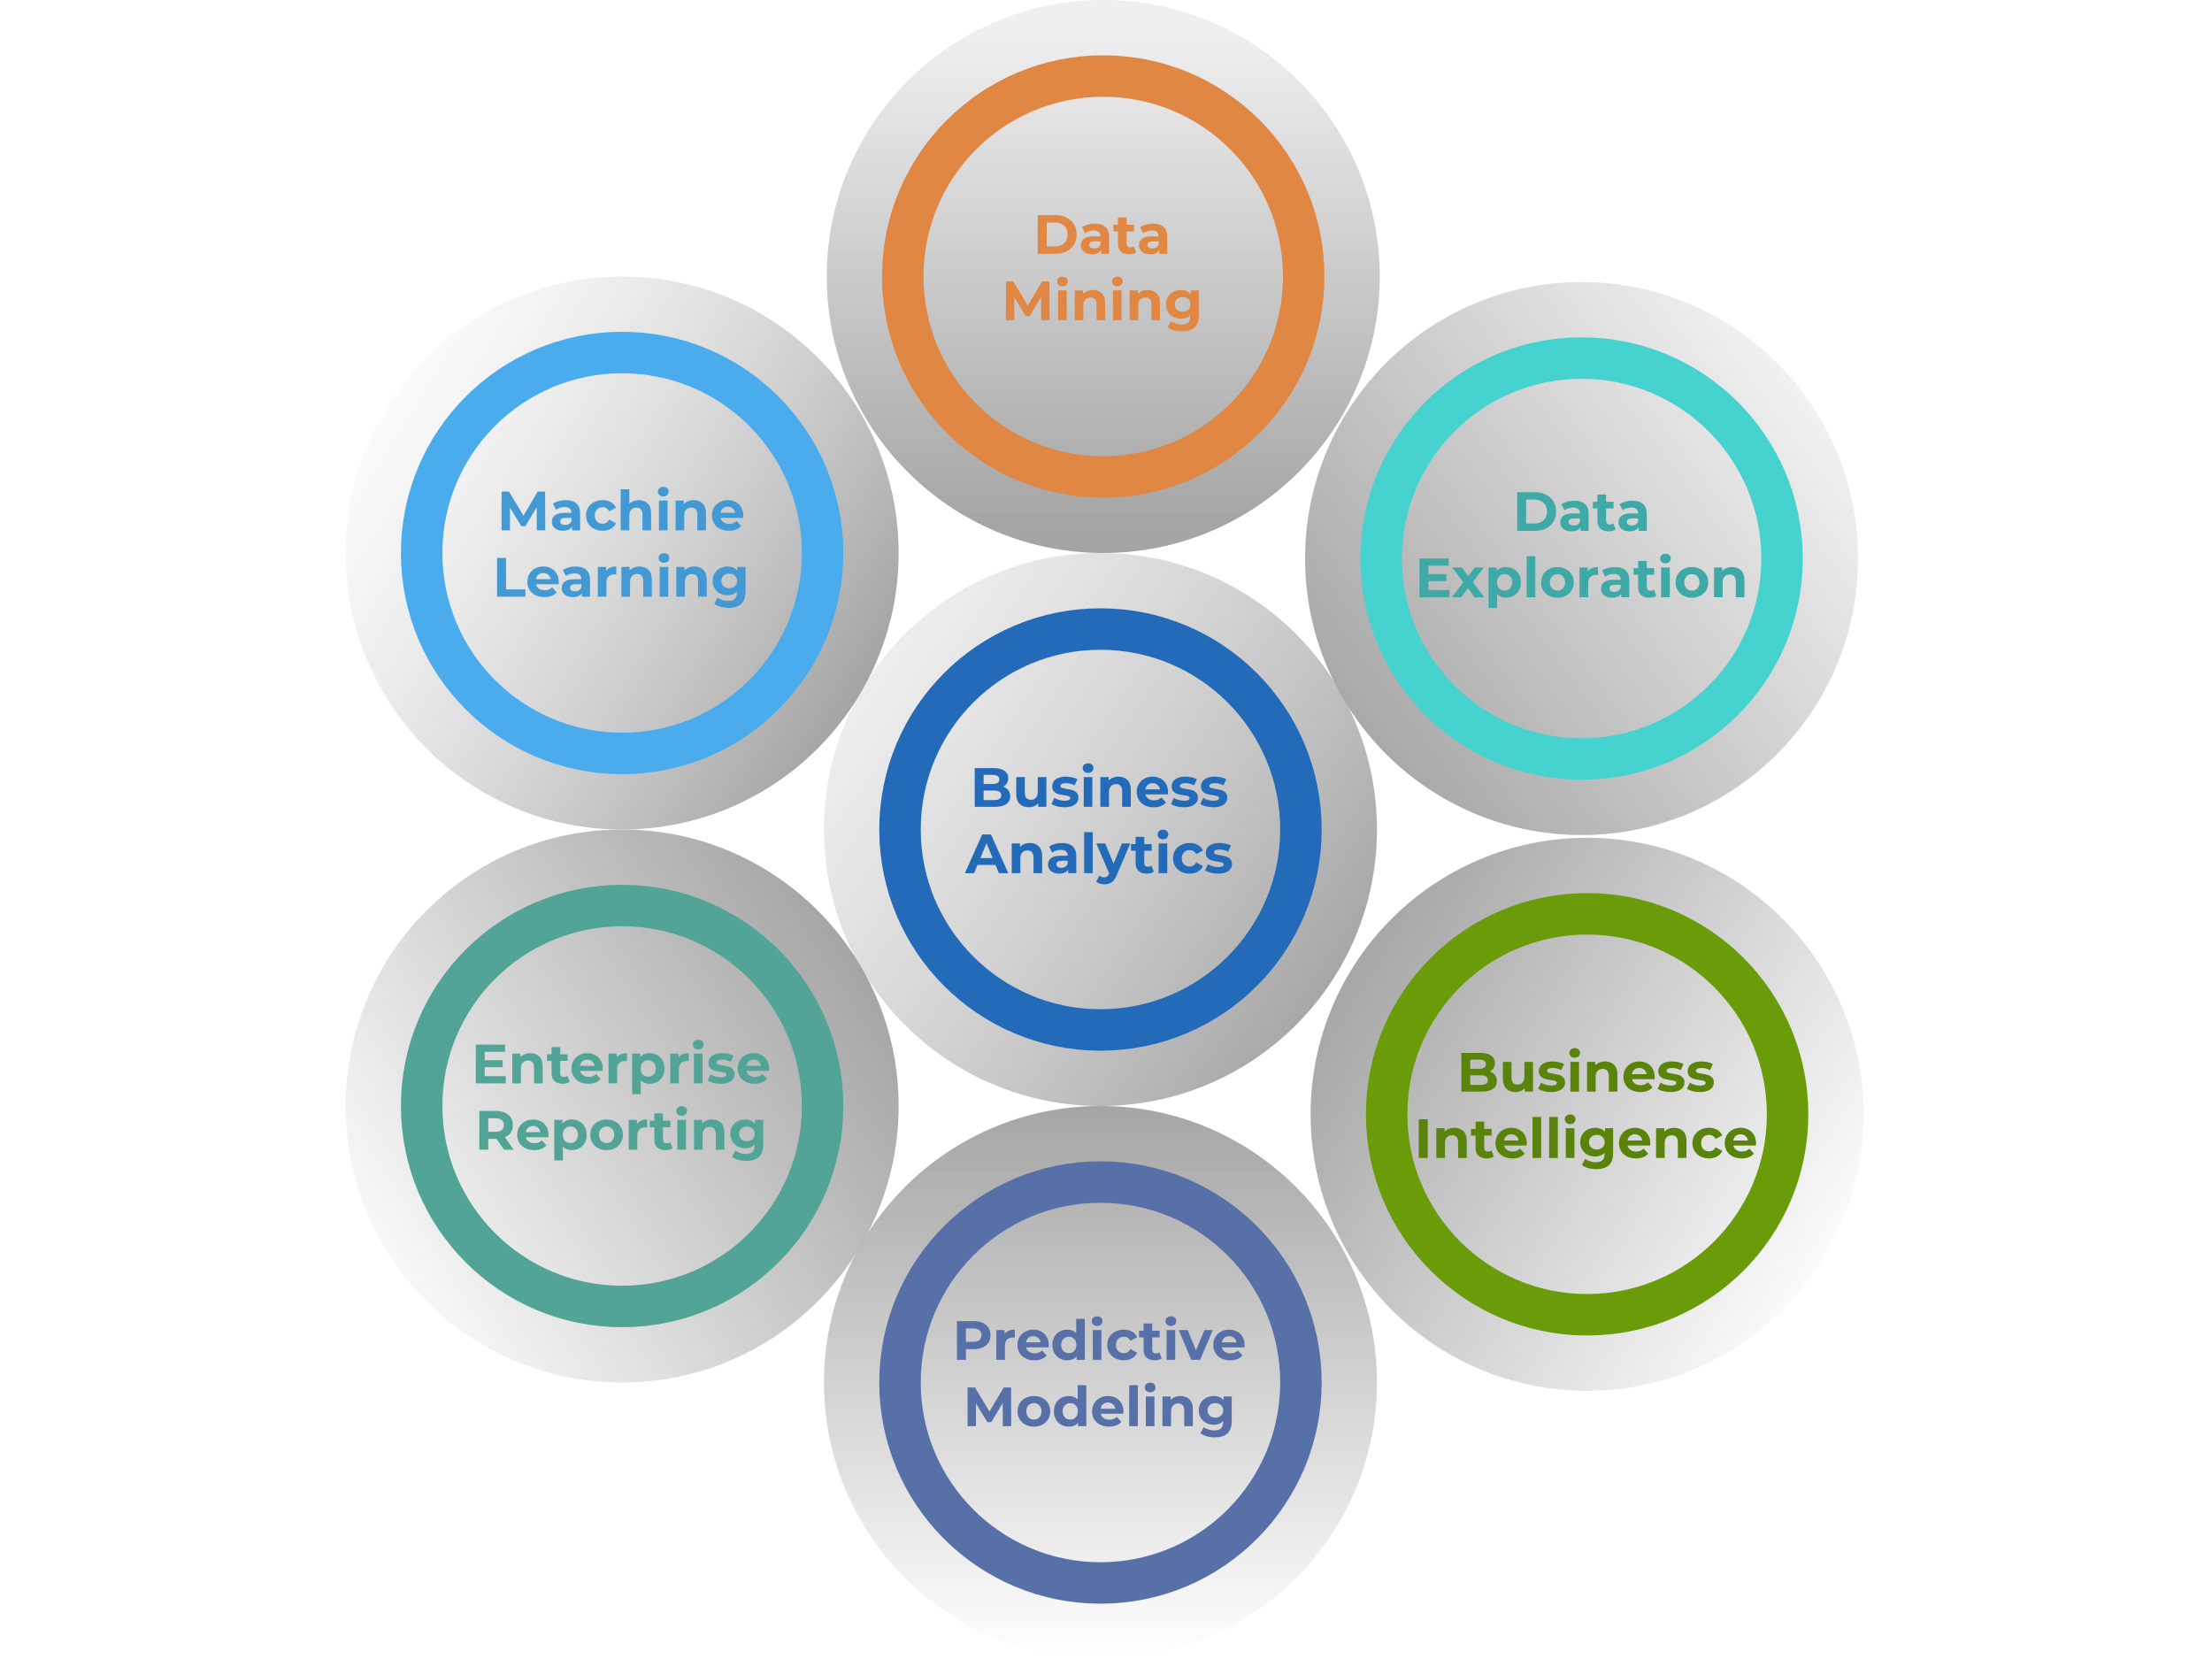 <svg width="800" height="600" viewBox="0 0 800 600" fill="none" xmlns="http://www.w3.org/2000/svg">
<circle cx="398" cy="300" r="100" fill="url(#paint0_linear)"/>
<path d="M470.5 300C470.5 340.041 438.041 372.5 398 372.5C357.959 372.5 325.5 340.041 325.5 300C325.5 259.959 357.959 227.5 398 227.5C438.041 227.5 470.5 259.959 470.5 300Z" stroke="#236AB9" stroke-width="15"/>
<path d="M362.802 284.52C363.602 284.773 364.228 285.2 364.682 285.8C365.135 286.387 365.362 287.113 365.362 287.98C365.362 289.207 364.882 290.153 363.922 290.82C362.975 291.473 361.588 291.8 359.762 291.8H352.522V277.8H359.362C361.068 277.8 362.375 278.127 363.282 278.78C364.202 279.433 364.662 280.32 364.662 281.44C364.662 282.12 364.495 282.727 364.162 283.26C363.842 283.793 363.388 284.213 362.802 284.52ZM355.742 280.24V283.54H358.962C359.762 283.54 360.368 283.4 360.782 283.12C361.195 282.84 361.402 282.427 361.402 281.88C361.402 281.333 361.195 280.927 360.782 280.66C360.368 280.38 359.762 280.24 358.962 280.24H355.742ZM359.522 289.36C360.375 289.36 361.015 289.22 361.442 288.94C361.882 288.66 362.102 288.227 362.102 287.64C362.102 286.48 361.242 285.9 359.522 285.9H355.742V289.36H359.522ZM378.435 281.04V291.8H375.475V290.52C375.061 290.987 374.568 291.347 373.995 291.6C373.421 291.84 372.801 291.96 372.135 291.96C370.721 291.96 369.601 291.553 368.775 290.74C367.948 289.927 367.535 288.72 367.535 287.12V281.04H370.655V286.66C370.655 288.393 371.381 289.26 372.835 289.26C373.581 289.26 374.181 289.02 374.635 288.54C375.088 288.047 375.315 287.32 375.315 286.36V281.04H378.435ZM384.945 291.96C384.052 291.96 383.178 291.853 382.325 291.64C381.472 291.413 380.792 291.133 380.285 290.8L381.325 288.56C381.805 288.867 382.385 289.12 383.065 289.32C383.745 289.507 384.412 289.6 385.065 289.6C386.385 289.6 387.045 289.273 387.045 288.62C387.045 288.313 386.865 288.093 386.505 287.96C386.145 287.827 385.592 287.713 384.845 287.62C383.965 287.487 383.238 287.333 382.665 287.16C382.092 286.987 381.592 286.68 381.165 286.24C380.752 285.8 380.545 285.173 380.545 284.36C380.545 283.68 380.738 283.08 381.125 282.56C381.525 282.027 382.098 281.613 382.845 281.32C383.605 281.027 384.498 280.88 385.525 280.88C386.285 280.88 387.038 280.967 387.785 281.14C388.545 281.3 389.172 281.527 389.665 281.82L388.625 284.04C387.678 283.507 386.645 283.24 385.525 283.24C384.858 283.24 384.358 283.333 384.025 283.52C383.692 283.707 383.525 283.947 383.525 284.24C383.525 284.573 383.705 284.807 384.065 284.94C384.425 285.073 384.998 285.2 385.785 285.32C386.665 285.467 387.385 285.627 387.945 285.8C388.505 285.96 388.992 286.26 389.405 286.7C389.818 287.14 390.025 287.753 390.025 288.54C390.025 289.207 389.825 289.8 389.425 290.32C389.025 290.84 388.438 291.247 387.665 291.54C386.905 291.82 385.998 291.96 384.945 291.96ZM391.95 281.04H395.07V291.8H391.95V281.04ZM393.51 279.54C392.937 279.54 392.47 279.373 392.11 279.04C391.75 278.707 391.57 278.293 391.57 277.8C391.57 277.307 391.75 276.893 392.11 276.56C392.47 276.227 392.937 276.06 393.51 276.06C394.083 276.06 394.55 276.22 394.91 276.54C395.27 276.86 395.45 277.26 395.45 277.74C395.45 278.26 395.27 278.693 394.91 279.04C394.55 279.373 394.083 279.54 393.51 279.54ZM404.506 280.88C405.839 280.88 406.912 281.28 407.726 282.08C408.552 282.88 408.966 284.067 408.966 285.64V291.8H405.846V286.12C405.846 285.267 405.659 284.633 405.286 284.22C404.912 283.793 404.372 283.58 403.666 283.58C402.879 283.58 402.252 283.827 401.786 284.32C401.319 284.8 401.086 285.52 401.086 286.48V291.8H397.966V281.04H400.946V282.3C401.359 281.847 401.872 281.5 402.486 281.26C403.099 281.007 403.772 280.88 404.506 280.88ZM422.451 286.46C422.451 286.5 422.431 286.78 422.391 287.3H414.251C414.398 287.967 414.744 288.493 415.291 288.88C415.838 289.267 416.518 289.46 417.331 289.46C417.891 289.46 418.384 289.38 418.811 289.22C419.251 289.047 419.658 288.78 420.031 288.42L421.691 290.22C420.678 291.38 419.198 291.96 417.251 291.96C416.038 291.96 414.964 291.727 414.031 291.26C413.098 290.78 412.378 290.12 411.871 289.28C411.364 288.44 411.111 287.487 411.111 286.42C411.111 285.367 411.358 284.42 411.851 283.58C412.358 282.727 413.044 282.067 413.911 281.6C414.791 281.12 415.771 280.88 416.851 280.88C417.904 280.88 418.858 281.107 419.711 281.56C420.564 282.013 421.231 282.667 421.711 283.52C422.204 284.36 422.451 285.34 422.451 286.46ZM416.871 283.24C416.164 283.24 415.571 283.44 415.091 283.84C414.611 284.24 414.318 284.787 414.211 285.48H419.511C419.404 284.8 419.111 284.26 418.631 283.86C418.151 283.447 417.564 283.24 416.871 283.24ZM428.148 291.96C427.255 291.96 426.382 291.853 425.528 291.64C424.675 291.413 423.995 291.133 423.488 290.8L424.528 288.56C425.008 288.867 425.588 289.12 426.268 289.32C426.948 289.507 427.615 289.6 428.268 289.6C429.588 289.6 430.248 289.273 430.248 288.62C430.248 288.313 430.068 288.093 429.708 287.96C429.348 287.827 428.795 287.713 428.048 287.62C427.168 287.487 426.442 287.333 425.868 287.16C425.295 286.987 424.795 286.68 424.368 286.24C423.955 285.8 423.748 285.173 423.748 284.36C423.748 283.68 423.942 283.08 424.328 282.56C424.728 282.027 425.302 281.613 426.048 281.32C426.808 281.027 427.702 280.88 428.728 280.88C429.488 280.88 430.242 280.967 430.988 281.14C431.748 281.3 432.375 281.527 432.868 281.82L431.828 284.04C430.882 283.507 429.848 283.24 428.728 283.24C428.062 283.24 427.562 283.333 427.228 283.52C426.895 283.707 426.728 283.947 426.728 284.24C426.728 284.573 426.908 284.807 427.268 284.94C427.628 285.073 428.202 285.2 428.988 285.32C429.868 285.467 430.588 285.627 431.148 285.8C431.708 285.96 432.195 286.26 432.608 286.7C433.022 287.14 433.228 287.753 433.228 288.54C433.228 289.207 433.028 289.8 432.628 290.32C432.228 290.84 431.642 291.247 430.868 291.54C430.108 291.82 429.202 291.96 428.148 291.96ZM438.773 291.96C437.88 291.96 437.007 291.853 436.153 291.64C435.3 291.413 434.62 291.133 434.113 290.8L435.153 288.56C435.633 288.867 436.213 289.12 436.893 289.32C437.573 289.507 438.24 289.6 438.893 289.6C440.213 289.6 440.873 289.273 440.873 288.62C440.873 288.313 440.693 288.093 440.333 287.96C439.973 287.827 439.42 287.713 438.673 287.62C437.793 287.487 437.067 287.333 436.493 287.16C435.92 286.987 435.42 286.68 434.993 286.24C434.58 285.8 434.373 285.173 434.373 284.36C434.373 283.68 434.567 283.08 434.953 282.56C435.353 282.027 435.927 281.613 436.673 281.32C437.433 281.027 438.327 280.88 439.353 280.88C440.113 280.88 440.867 280.967 441.613 281.14C442.373 281.3 443 281.527 443.493 281.82L442.453 284.04C441.507 283.507 440.473 283.24 439.353 283.24C438.687 283.24 438.187 283.333 437.853 283.52C437.52 283.707 437.353 283.947 437.353 284.24C437.353 284.573 437.533 284.807 437.893 284.94C438.253 285.073 438.827 285.2 439.613 285.32C440.493 285.467 441.213 285.627 441.773 285.8C442.333 285.96 442.82 286.26 443.233 286.7C443.647 287.14 443.853 287.753 443.853 288.54C443.853 289.207 443.653 289.8 443.253 290.32C442.853 290.84 442.267 291.247 441.493 291.54C440.733 291.82 439.827 291.96 438.773 291.96ZM360.033 312.8H353.533L352.293 315.8H348.973L355.213 301.8H358.413L364.673 315.8H361.273L360.033 312.8ZM359.013 310.34L356.793 304.98L354.573 310.34H359.013ZM372.445 304.88C373.779 304.88 374.852 305.28 375.665 306.08C376.492 306.88 376.905 308.067 376.905 309.64V315.8H373.785V310.12C373.785 309.267 373.599 308.633 373.225 308.22C372.852 307.793 372.312 307.58 371.605 307.58C370.819 307.58 370.192 307.827 369.725 308.32C369.259 308.8 369.025 309.52 369.025 310.48V315.8H365.905V305.04H368.885V306.3C369.299 305.847 369.812 305.5 370.425 305.26C371.039 305.007 371.712 304.88 372.445 304.88ZM384.073 304.88C385.74 304.88 387.02 305.28 387.913 306.08C388.807 306.867 389.253 308.06 389.253 309.66V315.8H386.333V314.46C385.747 315.46 384.653 315.96 383.053 315.96C382.227 315.96 381.507 315.82 380.893 315.54C380.293 315.26 379.833 314.873 379.513 314.38C379.193 313.887 379.033 313.327 379.033 312.7C379.033 311.7 379.407 310.913 380.153 310.34C380.913 309.767 382.08 309.48 383.653 309.48H386.133C386.133 308.8 385.927 308.28 385.513 307.92C385.1 307.547 384.48 307.36 383.653 307.36C383.08 307.36 382.513 307.453 381.953 307.64C381.407 307.813 380.94 308.053 380.553 308.36L379.433 306.18C380.02 305.767 380.72 305.447 381.533 305.22C382.36 304.993 383.207 304.88 384.073 304.88ZM383.833 313.86C384.367 313.86 384.84 313.74 385.253 313.5C385.667 313.247 385.96 312.88 386.133 312.4V311.3H383.993C382.713 311.3 382.073 311.72 382.073 312.56C382.073 312.96 382.227 313.28 382.533 313.52C382.853 313.747 383.287 313.86 383.833 313.86ZM392.077 300.96H395.197V315.8H392.077V300.96ZM408.773 305.04L403.913 316.46C403.419 317.7 402.806 318.573 402.073 319.08C401.353 319.587 400.479 319.84 399.453 319.84C398.893 319.84 398.339 319.753 397.793 319.58C397.246 319.407 396.799 319.167 396.453 318.86L397.593 316.64C397.833 316.853 398.106 317.02 398.413 317.14C398.733 317.26 399.046 317.32 399.353 317.32C399.779 317.32 400.126 317.213 400.393 317C400.659 316.8 400.899 316.46 401.113 315.98L401.153 315.88L396.493 305.04H399.713L402.733 312.34L405.773 305.04H408.773ZM417.279 315.28C416.972 315.507 416.592 315.68 416.139 315.8C415.699 315.907 415.232 315.96 414.739 315.96C413.459 315.96 412.465 315.633 411.759 314.98C411.065 314.327 410.719 313.367 410.719 312.1V307.68H409.059V305.28H410.719V302.66H413.839V305.28H416.519V307.68H413.839V312.06C413.839 312.513 413.952 312.867 414.179 313.12C414.419 313.36 414.752 313.48 415.179 313.48C415.672 313.48 416.092 313.347 416.439 313.08L417.279 315.28ZM419.03 305.04H422.15V315.8H419.03V305.04ZM420.59 303.54C420.017 303.54 419.55 303.373 419.19 303.04C418.83 302.707 418.65 302.293 418.65 301.8C418.65 301.307 418.83 300.893 419.19 300.56C419.55 300.227 420.017 300.06 420.59 300.06C421.164 300.06 421.63 300.22 421.99 300.54C422.35 300.86 422.53 301.26 422.53 301.74C422.53 302.26 422.35 302.693 421.99 303.04C421.63 303.373 421.164 303.54 420.59 303.54ZM430.246 315.96C429.099 315.96 428.066 315.727 427.146 315.26C426.239 314.78 425.526 314.12 425.006 313.28C424.499 312.44 424.246 311.487 424.246 310.42C424.246 309.353 424.499 308.4 425.006 307.56C425.526 306.72 426.239 306.067 427.146 305.6C428.066 305.12 429.099 304.88 430.246 304.88C431.379 304.88 432.366 305.12 433.206 305.6C434.059 306.067 434.679 306.74 435.066 307.62L432.646 308.92C432.086 307.933 431.279 307.44 430.226 307.44C429.413 307.44 428.739 307.707 428.206 308.24C427.673 308.773 427.406 309.5 427.406 310.42C427.406 311.34 427.673 312.067 428.206 312.6C428.739 313.133 429.413 313.4 430.226 313.4C431.293 313.4 432.099 312.907 432.646 311.92L435.066 313.24C434.679 314.093 434.059 314.76 433.206 315.24C432.366 315.72 431.379 315.96 430.246 315.96ZM440.482 315.96C439.589 315.96 438.716 315.853 437.862 315.64C437.009 315.413 436.329 315.133 435.822 314.8L436.862 312.56C437.342 312.867 437.922 313.12 438.602 313.32C439.282 313.507 439.949 313.6 440.602 313.6C441.922 313.6 442.582 313.273 442.582 312.62C442.582 312.313 442.402 312.093 442.042 311.96C441.682 311.827 441.129 311.713 440.382 311.62C439.502 311.487 438.776 311.333 438.202 311.16C437.629 310.987 437.129 310.68 436.702 310.24C436.289 309.8 436.082 309.173 436.082 308.36C436.082 307.68 436.276 307.08 436.662 306.56C437.062 306.027 437.636 305.613 438.382 305.32C439.142 305.027 440.036 304.88 441.062 304.88C441.822 304.88 442.576 304.967 443.322 305.14C444.082 305.3 444.709 305.527 445.202 305.82L444.162 308.04C443.216 307.507 442.182 307.24 441.062 307.24C440.396 307.24 439.896 307.333 439.562 307.52C439.229 307.707 439.062 307.947 439.062 308.24C439.062 308.573 439.242 308.807 439.602 308.94C439.962 309.073 440.536 309.2 441.322 309.32C442.202 309.467 442.922 309.627 443.482 309.8C444.042 309.96 444.529 310.26 444.942 310.7C445.356 311.14 445.562 311.753 445.562 312.54C445.562 313.207 445.362 313.8 444.962 314.32C444.562 314.84 443.976 315.247 443.202 315.54C442.442 315.82 441.536 315.96 440.482 315.96Z" fill="#236AB9"/>
<circle cx="225" cy="200" r="100" fill="url(#paint1_linear)"/>
<path d="M297.5 200C297.5 240.041 265.041 272.5 225 272.5C184.959 272.5 152.5 240.041 152.5 200C152.5 159.959 184.959 127.5 225 127.5C265.041 127.5 297.5 159.959 297.5 200Z" stroke="#4AACED" stroke-width="15"/>
<path d="M194.146 191.8L194.126 183.4L190.006 190.32H188.546L184.446 183.58V191.8H181.406V177.8H184.086L189.326 186.5L194.486 177.8H197.146L197.186 191.8H194.146ZM204.628 180.88C206.295 180.88 207.575 181.28 208.468 182.08C209.361 182.867 209.808 184.06 209.808 185.66V191.8H206.888V190.46C206.301 191.46 205.208 191.96 203.608 191.96C202.781 191.96 202.061 191.82 201.448 191.54C200.848 191.26 200.388 190.873 200.068 190.38C199.748 189.887 199.588 189.327 199.588 188.7C199.588 187.7 199.961 186.913 200.708 186.34C201.468 185.767 202.635 185.48 204.208 185.48H206.688C206.688 184.8 206.481 184.28 206.068 183.92C205.655 183.547 205.035 183.36 204.208 183.36C203.635 183.36 203.068 183.453 202.508 183.64C201.961 183.813 201.495 184.053 201.108 184.36L199.988 182.18C200.575 181.767 201.275 181.447 202.088 181.22C202.915 180.993 203.761 180.88 204.628 180.88ZM204.388 189.86C204.921 189.86 205.395 189.74 205.808 189.5C206.221 189.247 206.515 188.88 206.688 188.4V187.3H204.548C203.268 187.3 202.628 187.72 202.628 188.56C202.628 188.96 202.781 189.28 203.088 189.52C203.408 189.747 203.841 189.86 204.388 189.86ZM217.949 191.96C216.802 191.96 215.769 191.727 214.849 191.26C213.942 190.78 213.229 190.12 212.709 189.28C212.202 188.44 211.949 187.487 211.949 186.42C211.949 185.353 212.202 184.4 212.709 183.56C213.229 182.72 213.942 182.067 214.849 181.6C215.769 181.12 216.802 180.88 217.949 180.88C219.082 180.88 220.069 181.12 220.909 181.6C221.762 182.067 222.382 182.74 222.769 183.62L220.349 184.92C219.789 183.933 218.982 183.44 217.929 183.44C217.116 183.44 216.442 183.707 215.909 184.24C215.376 184.773 215.109 185.5 215.109 186.42C215.109 187.34 215.376 188.067 215.909 188.6C216.442 189.133 217.116 189.4 217.929 189.4C218.996 189.4 219.802 188.907 220.349 187.92L222.769 189.24C222.382 190.093 221.762 190.76 220.909 191.24C220.069 191.72 219.082 191.96 217.949 191.96ZM231.027 180.88C232.361 180.88 233.434 181.28 234.247 182.08C235.074 182.88 235.487 184.067 235.487 185.64V191.8H232.367V186.12C232.367 185.267 232.181 184.633 231.807 184.22C231.434 183.793 230.894 183.58 230.187 183.58C229.401 183.58 228.774 183.827 228.307 184.32C227.841 184.8 227.607 185.52 227.607 186.48V191.8H224.487V176.96H227.607V182.16C228.021 181.747 228.521 181.433 229.107 181.22C229.694 180.993 230.334 180.88 231.027 180.88ZM238.315 181.04H241.435V191.8H238.315V181.04ZM239.875 179.54C239.302 179.54 238.835 179.373 238.475 179.04C238.115 178.707 237.935 178.293 237.935 177.8C237.935 177.307 238.115 176.893 238.475 176.56C238.835 176.227 239.302 176.06 239.875 176.06C240.449 176.06 240.915 176.22 241.275 176.54C241.635 176.86 241.815 177.26 241.815 177.74C241.815 178.26 241.635 178.693 241.275 179.04C240.915 179.373 240.449 179.54 239.875 179.54ZM250.871 180.88C252.204 180.88 253.278 181.28 254.091 182.08C254.918 182.88 255.331 184.067 255.331 185.64V191.8H252.211V186.12C252.211 185.267 252.024 184.633 251.651 184.22C251.278 183.793 250.738 183.58 250.031 183.58C249.244 183.58 248.618 183.827 248.151 184.32C247.684 184.8 247.451 185.52 247.451 186.48V191.8H244.331V181.04H247.311V182.3C247.724 181.847 248.238 181.5 248.851 181.26C249.464 181.007 250.138 180.88 250.871 180.88ZM268.816 186.46C268.816 186.5 268.796 186.78 268.756 187.3H260.616C260.763 187.967 261.11 188.493 261.656 188.88C262.203 189.267 262.883 189.46 263.696 189.46C264.256 189.46 264.75 189.38 265.176 189.22C265.616 189.047 266.023 188.78 266.396 188.42L268.056 190.22C267.043 191.38 265.563 191.96 263.616 191.96C262.403 191.96 261.33 191.727 260.396 191.26C259.463 190.78 258.743 190.12 258.236 189.28C257.73 188.44 257.476 187.487 257.476 186.42C257.476 185.367 257.723 184.42 258.216 183.58C258.723 182.727 259.41 182.067 260.276 181.6C261.156 181.12 262.136 180.88 263.216 180.88C264.27 180.88 265.223 181.107 266.076 181.56C266.93 182.013 267.596 182.667 268.076 183.52C268.57 184.36 268.816 185.34 268.816 186.46ZM263.236 183.24C262.53 183.24 261.936 183.44 261.456 183.84C260.976 184.24 260.683 184.787 260.576 185.48H265.876C265.77 184.8 265.476 184.26 264.996 183.86C264.516 183.447 263.93 183.24 263.236 183.24ZM179.766 201.8H183.006V213.16H190.026V215.8H179.766V201.8ZM202.078 210.46C202.078 210.5 202.058 210.78 202.018 211.3H193.878C194.025 211.967 194.371 212.493 194.918 212.88C195.465 213.267 196.145 213.46 196.958 213.46C197.518 213.46 198.011 213.38 198.438 213.22C198.878 213.047 199.285 212.78 199.658 212.42L201.318 214.22C200.305 215.38 198.825 215.96 196.878 215.96C195.665 215.96 194.591 215.727 193.658 215.26C192.725 214.78 192.005 214.12 191.498 213.28C190.991 212.44 190.738 211.487 190.738 210.42C190.738 209.367 190.985 208.42 191.478 207.58C191.985 206.727 192.671 206.067 193.538 205.6C194.418 205.12 195.398 204.88 196.478 204.88C197.531 204.88 198.485 205.107 199.338 205.56C200.191 206.013 200.858 206.667 201.338 207.52C201.831 208.36 202.078 209.34 202.078 210.46ZM196.498 207.24C195.791 207.24 195.198 207.44 194.718 207.84C194.238 208.24 193.945 208.787 193.838 209.48H199.138C199.031 208.8 198.738 208.26 198.258 207.86C197.778 207.447 197.191 207.24 196.498 207.24ZM208.202 204.88C209.869 204.88 211.149 205.28 212.042 206.08C212.936 206.867 213.382 208.06 213.382 209.66V215.8H210.462V214.46C209.876 215.46 208.782 215.96 207.182 215.96C206.356 215.96 205.636 215.82 205.022 215.54C204.422 215.26 203.962 214.873 203.642 214.38C203.322 213.887 203.162 213.327 203.162 212.7C203.162 211.7 203.536 210.913 204.282 210.34C205.042 209.767 206.209 209.48 207.782 209.48H210.262C210.262 208.8 210.056 208.28 209.642 207.92C209.229 207.547 208.609 207.36 207.782 207.36C207.209 207.36 206.642 207.453 206.082 207.64C205.536 207.813 205.069 208.053 204.682 208.36L203.562 206.18C204.149 205.767 204.849 205.447 205.662 205.22C206.489 204.993 207.336 204.88 208.202 204.88ZM207.962 213.86C208.496 213.86 208.969 213.74 209.382 213.5C209.796 213.247 210.089 212.88 210.262 212.4V211.3H208.122C206.842 211.3 206.202 211.72 206.202 212.56C206.202 212.96 206.356 213.28 206.662 213.52C206.982 213.747 207.416 213.86 207.962 213.86ZM219.186 206.46C219.559 205.94 220.059 205.547 220.686 205.28C221.326 205.013 222.059 204.88 222.886 204.88V207.76C222.539 207.733 222.306 207.72 222.186 207.72C221.293 207.72 220.593 207.973 220.086 208.48C219.579 208.973 219.326 209.72 219.326 210.72V215.8H216.206V205.04H219.186V206.46ZM231.281 204.88C232.614 204.88 233.688 205.28 234.501 206.08C235.328 206.88 235.741 208.067 235.741 209.64V215.8H232.621V210.12C232.621 209.267 232.434 208.633 232.061 208.22C231.688 207.793 231.148 207.58 230.441 207.58C229.654 207.58 229.028 207.827 228.561 208.32C228.094 208.8 227.861 209.52 227.861 210.48V215.8H224.741V205.04H227.721V206.3C228.134 205.847 228.648 205.5 229.261 205.26C229.874 205.007 230.548 204.88 231.281 204.88ZM238.569 205.04H241.689V215.8H238.569V205.04ZM240.129 203.54C239.556 203.54 239.089 203.373 238.729 203.04C238.369 202.707 238.189 202.293 238.189 201.8C238.189 201.307 238.369 200.893 238.729 200.56C239.089 200.227 239.556 200.06 240.129 200.06C240.703 200.06 241.169 200.22 241.529 200.54C241.889 200.86 242.069 201.26 242.069 201.74C242.069 202.26 241.889 202.693 241.529 203.04C241.169 203.373 240.703 203.54 240.129 203.54ZM251.125 204.88C252.458 204.88 253.532 205.28 254.345 206.08C255.172 206.88 255.585 208.067 255.585 209.64V215.8H252.465V210.12C252.465 209.267 252.278 208.633 251.905 208.22C251.532 207.793 250.992 207.58 250.285 207.58C249.498 207.58 248.872 207.827 248.405 208.32C247.938 208.8 247.705 209.52 247.705 210.48V215.8H244.585V205.04H247.565V206.3C247.978 205.847 248.492 205.5 249.105 205.26C249.718 205.007 250.392 204.88 251.125 204.88ZM269.63 205.04V214C269.63 215.973 269.117 217.44 268.09 218.4C267.064 219.36 265.564 219.84 263.59 219.84C262.55 219.84 261.564 219.713 260.63 219.46C259.697 219.207 258.924 218.84 258.31 218.36L259.55 216.12C260.004 216.493 260.577 216.787 261.27 217C261.964 217.227 262.657 217.34 263.35 217.34C264.43 217.34 265.224 217.093 265.73 216.6C266.25 216.12 266.51 215.387 266.51 214.4V213.94C265.697 214.833 264.564 215.28 263.11 215.28C262.124 215.28 261.217 215.067 260.39 214.64C259.577 214.2 258.93 213.587 258.45 212.8C257.97 212.013 257.73 211.107 257.73 210.08C257.73 209.053 257.97 208.147 258.45 207.36C258.93 206.573 259.577 205.967 260.39 205.54C261.217 205.1 262.124 204.88 263.11 204.88C264.67 204.88 265.857 205.393 266.67 206.42V205.04H269.63ZM263.73 212.72C264.557 212.72 265.23 212.48 265.75 212C266.284 211.507 266.55 210.867 266.55 210.08C266.55 209.293 266.284 208.66 265.75 208.18C265.23 207.687 264.557 207.44 263.73 207.44C262.904 207.44 262.224 207.687 261.69 208.18C261.157 208.66 260.89 209.293 260.89 210.08C260.89 210.867 261.157 211.507 261.69 212C262.224 212.48 262.904 212.72 263.73 212.72Z" fill="#4299D3"/>
<circle cx="399" cy="100" r="100" fill="url(#paint2_linear)"/>
<path d="M471.5 100C471.5 140.041 439.041 172.5 399 172.5C358.959 172.5 326.5 140.041 326.5 100C326.5 59.959 358.959 27.5 399 27.5C439.041 27.5 471.5 59.959 471.5 100Z" stroke="#E08744" stroke-width="15"/>
<path d="M375.309 77.8H381.669C383.189 77.8 384.529 78.093 385.689 78.68C386.862 79.253 387.769 80.067 388.409 81.12C389.062 82.173 389.389 83.4 389.389 84.8C389.389 86.2 389.062 87.427 388.409 88.48C387.769 89.533 386.862 90.353 385.689 90.94C384.529 91.513 383.189 91.8 381.669 91.8H375.309V77.8ZM381.509 89.14C382.909 89.14 384.022 88.753 384.849 87.98C385.689 87.193 386.109 86.133 386.109 84.8C386.109 83.467 385.689 82.413 384.849 81.64C384.022 80.853 382.909 80.46 381.509 80.46H378.549V89.14H381.509ZM395.952 80.88C397.619 80.88 398.899 81.28 399.792 82.08C400.686 82.867 401.132 84.06 401.132 85.66V91.8H398.212V90.46C397.626 91.46 396.532 91.96 394.932 91.96C394.106 91.96 393.386 91.82 392.772 91.54C392.172 91.26 391.712 90.873 391.392 90.38C391.072 89.887 390.912 89.327 390.912 88.7C390.912 87.7 391.286 86.913 392.032 86.34C392.792 85.767 393.959 85.48 395.532 85.48H398.012C398.012 84.8 397.806 84.28 397.392 83.92C396.979 83.547 396.359 83.36 395.532 83.36C394.959 83.36 394.392 83.453 393.832 83.64C393.286 83.813 392.819 84.053 392.432 84.36L391.312 82.18C391.899 81.767 392.599 81.447 393.412 81.22C394.239 80.993 395.086 80.88 395.952 80.88ZM395.712 89.86C396.246 89.86 396.719 89.74 397.132 89.5C397.546 89.247 397.839 88.88 398.012 88.4V87.3H395.872C394.592 87.3 393.952 87.72 393.952 88.56C393.952 88.96 394.106 89.28 394.412 89.52C394.732 89.747 395.166 89.86 395.712 89.86ZM410.896 91.28C410.589 91.507 410.209 91.68 409.756 91.8C409.316 91.907 408.849 91.96 408.356 91.96C407.076 91.96 406.083 91.633 405.376 90.98C404.683 90.327 404.336 89.367 404.336 88.1V83.68H402.676V81.28H404.336V78.66H407.456V81.28H410.136V83.68H407.456V88.06C407.456 88.513 407.569 88.867 407.796 89.12C408.036 89.36 408.369 89.48 408.796 89.48C409.289 89.48 409.709 89.347 410.056 89.08L410.896 91.28ZM416.987 80.88C418.654 80.88 419.934 81.28 420.827 82.08C421.721 82.867 422.167 84.06 422.167 85.66V91.8H419.247V90.46C418.661 91.46 417.567 91.96 415.967 91.96C415.141 91.96 414.421 91.82 413.807 91.54C413.207 91.26 412.747 90.873 412.427 90.38C412.107 89.887 411.947 89.327 411.947 88.7C411.947 87.7 412.321 86.913 413.067 86.34C413.827 85.767 414.994 85.48 416.567 85.48H419.047C419.047 84.8 418.841 84.28 418.427 83.92C418.014 83.547 417.394 83.36 416.567 83.36C415.994 83.36 415.427 83.453 414.867 83.64C414.321 83.813 413.854 84.053 413.467 84.36L412.347 82.18C412.934 81.767 413.634 81.447 414.447 81.22C415.274 80.993 416.121 80.88 416.987 80.88ZM416.747 89.86C417.281 89.86 417.754 89.74 418.167 89.5C418.581 89.247 418.874 88.88 419.047 88.4V87.3H416.907C415.627 87.3 414.987 87.72 414.987 88.56C414.987 88.96 415.141 89.28 415.447 89.52C415.767 89.747 416.201 89.86 416.747 89.86ZM376.545 115.8L376.525 107.4L372.405 114.32H370.945L366.845 107.58V115.8H363.805V101.8H366.485L371.725 110.5L376.885 101.8H379.545L379.585 115.8H376.545ZM382.686 105.04H385.806V115.8H382.686V105.04ZM384.246 103.54C383.673 103.54 383.206 103.373 382.846 103.04C382.486 102.707 382.306 102.293 382.306 101.8C382.306 101.307 382.486 100.893 382.846 100.56C383.206 100.227 383.673 100.06 384.246 100.06C384.82 100.06 385.286 100.22 385.646 100.54C386.006 100.86 386.186 101.26 386.186 101.74C386.186 102.26 386.006 102.693 385.646 103.04C385.286 103.373 384.82 103.54 384.246 103.54ZM395.242 104.88C396.575 104.88 397.649 105.28 398.462 106.08C399.289 106.88 399.702 108.067 399.702 109.64V115.8H396.582V110.12C396.582 109.267 396.395 108.633 396.022 108.22C395.649 107.793 395.109 107.58 394.402 107.58C393.615 107.58 392.989 107.827 392.522 108.32C392.055 108.8 391.822 109.52 391.822 110.48V115.8H388.702V105.04H391.682V106.3C392.095 105.847 392.609 105.5 393.222 105.26C393.835 105.007 394.509 104.88 395.242 104.88ZM402.53 105.04H405.65V115.8H402.53V105.04ZM404.09 103.54C403.517 103.54 403.05 103.373 402.69 103.04C402.33 102.707 402.15 102.293 402.15 101.8C402.15 101.307 402.33 100.893 402.69 100.56C403.05 100.227 403.517 100.06 404.09 100.06C404.664 100.06 405.13 100.22 405.49 100.54C405.85 100.86 406.03 101.26 406.03 101.74C406.03 102.26 405.85 102.693 405.49 103.04C405.13 103.373 404.664 103.54 404.09 103.54ZM415.086 104.88C416.419 104.88 417.493 105.28 418.306 106.08C419.133 106.88 419.546 108.067 419.546 109.64V115.8H416.426V110.12C416.426 109.267 416.239 108.633 415.866 108.22C415.493 107.793 414.953 107.58 414.246 107.58C413.459 107.58 412.833 107.827 412.366 108.32C411.899 108.8 411.666 109.52 411.666 110.48V115.8H408.546V105.04H411.526V106.3C411.939 105.847 412.453 105.5 413.066 105.26C413.679 105.007 414.353 104.88 415.086 104.88ZM433.591 105.04V114C433.591 115.973 433.078 117.44 432.051 118.4C431.024 119.36 429.524 119.84 427.551 119.84C426.511 119.84 425.524 119.713 424.591 119.46C423.658 119.207 422.884 118.84 422.271 118.36L423.511 116.12C423.964 116.493 424.538 116.787 425.231 117C425.924 117.227 426.618 117.34 427.311 117.34C428.391 117.34 429.184 117.093 429.691 116.6C430.211 116.12 430.471 115.387 430.471 114.4V113.94C429.658 114.833 428.524 115.28 427.071 115.28C426.084 115.28 425.178 115.067 424.351 114.64C423.538 114.2 422.891 113.587 422.411 112.8C421.931 112.013 421.691 111.107 421.691 110.08C421.691 109.053 421.931 108.147 422.411 107.36C422.891 106.573 423.538 105.967 424.351 105.54C425.178 105.1 426.084 104.88 427.071 104.88C428.631 104.88 429.818 105.393 430.631 106.42V105.04H433.591ZM427.691 112.72C428.518 112.72 429.191 112.48 429.711 112C430.244 111.507 430.511 110.867 430.511 110.08C430.511 109.293 430.244 108.66 429.711 108.18C429.191 107.687 428.518 107.44 427.691 107.44C426.864 107.44 426.184 107.687 425.651 108.18C425.118 108.66 424.851 109.293 424.851 110.08C424.851 110.867 425.118 111.507 425.651 112C426.184 112.48 426.864 112.72 427.691 112.72Z" fill="#E08744"/>
<circle cx="572" cy="202" r="100" fill="url(#paint3_linear)"/>
<path d="M644.5 202C644.5 242.041 612.041 274.5 572 274.5C531.959 274.5 499.5 242.041 499.5 202C499.5 161.959 531.959 129.5 572 129.5C612.041 129.5 644.5 161.959 644.5 202Z" stroke="#46D2CE" stroke-width="15"/>
<path d="M548.709 178H555.069C556.589 178 557.929 178.293 559.089 178.88C560.262 179.453 561.169 180.267 561.809 181.32C562.462 182.373 562.789 183.6 562.789 185C562.789 186.4 562.462 187.627 561.809 188.68C561.169 189.733 560.262 190.553 559.089 191.14C557.929 191.713 556.589 192 555.069 192H548.709V178ZM554.909 189.34C556.309 189.34 557.422 188.953 558.249 188.18C559.089 187.393 559.509 186.333 559.509 185C559.509 183.667 559.089 182.613 558.249 181.84C557.422 181.053 556.309 180.66 554.909 180.66H551.949V189.34H554.909ZM569.352 181.08C571.019 181.08 572.299 181.48 573.192 182.28C574.086 183.067 574.532 184.26 574.532 185.86V192H571.612V190.66C571.026 191.66 569.932 192.16 568.332 192.16C567.506 192.16 566.786 192.02 566.172 191.74C565.572 191.46 565.112 191.073 564.792 190.58C564.472 190.087 564.312 189.527 564.312 188.9C564.312 187.9 564.686 187.113 565.432 186.54C566.192 185.967 567.359 185.68 568.932 185.68H571.412C571.412 185 571.206 184.48 570.792 184.12C570.379 183.747 569.759 183.56 568.932 183.56C568.359 183.56 567.792 183.653 567.232 183.84C566.686 184.013 566.219 184.253 565.832 184.56L564.712 182.38C565.299 181.967 565.999 181.647 566.812 181.42C567.639 181.193 568.486 181.08 569.352 181.08ZM569.112 190.06C569.646 190.06 570.119 189.94 570.532 189.7C570.946 189.447 571.239 189.08 571.412 188.6V187.5H569.272C567.992 187.5 567.352 187.92 567.352 188.76C567.352 189.16 567.506 189.48 567.812 189.72C568.132 189.947 568.566 190.06 569.112 190.06ZM584.296 191.48C583.989 191.707 583.609 191.88 583.156 192C582.716 192.107 582.249 192.16 581.756 192.16C580.476 192.16 579.483 191.833 578.776 191.18C578.083 190.527 577.736 189.567 577.736 188.3V183.88H576.076V181.48H577.736V178.86H580.856V181.48H583.536V183.88H580.856V188.26C580.856 188.713 580.969 189.067 581.196 189.32C581.436 189.56 581.769 189.68 582.196 189.68C582.689 189.68 583.109 189.547 583.456 189.28L584.296 191.48ZM590.387 181.08C592.054 181.08 593.334 181.48 594.227 182.28C595.121 183.067 595.567 184.26 595.567 185.86V192H592.647V190.66C592.061 191.66 590.967 192.16 589.367 192.16C588.541 192.16 587.821 192.02 587.207 191.74C586.607 191.46 586.147 191.073 585.827 190.58C585.507 190.087 585.347 189.527 585.347 188.9C585.347 187.9 585.721 187.113 586.467 186.54C587.227 185.967 588.394 185.68 589.967 185.68H592.447C592.447 185 592.241 184.48 591.827 184.12C591.414 183.747 590.794 183.56 589.967 183.56C589.394 183.56 588.827 183.653 588.267 183.84C587.721 184.013 587.254 184.253 586.867 184.56L585.747 182.38C586.334 181.967 587.034 181.647 587.847 181.42C588.674 181.193 589.521 181.08 590.387 181.08ZM590.147 190.06C590.681 190.06 591.154 189.94 591.567 189.7C591.981 189.447 592.274 189.08 592.447 188.6V187.5H590.307C589.027 187.5 588.387 187.92 588.387 188.76C588.387 189.16 588.541 189.48 588.847 189.72C589.167 189.947 589.601 190.06 590.147 190.06ZM524.217 213.4V216H513.377V202H523.957V204.6H516.597V207.64H523.097V210.16H516.597V213.4H524.217ZM533.278 216L530.918 212.7L528.478 216H525.078L529.218 210.58L525.218 205.24H528.718L530.998 208.38L533.338 205.24H536.658L532.658 210.5L536.818 216H533.278ZM544.693 205.08C545.693 205.08 546.599 205.313 547.413 205.78C548.239 206.233 548.886 206.88 549.353 207.72C549.819 208.547 550.053 209.513 550.053 210.62C550.053 211.727 549.819 212.7 549.353 213.54C548.886 214.367 548.239 215.013 547.413 215.48C546.599 215.933 545.693 216.16 544.693 216.16C543.319 216.16 542.239 215.727 541.453 214.86V219.88H538.333V205.24H541.313V206.48C542.086 205.547 543.213 205.08 544.693 205.08ZM544.153 213.6C544.953 213.6 545.606 213.333 546.113 212.8C546.633 212.253 546.893 211.527 546.893 210.62C546.893 209.713 546.633 208.993 546.113 208.46C545.606 207.913 544.953 207.64 544.153 207.64C543.353 207.64 542.693 207.913 542.173 208.46C541.666 208.993 541.413 209.713 541.413 210.62C541.413 211.527 541.666 212.253 542.173 212.8C542.693 213.333 543.353 213.6 544.153 213.6ZM552.141 201.16H555.261V216H552.141V201.16ZM563.277 216.16C562.143 216.16 561.123 215.927 560.217 215.46C559.323 214.98 558.623 214.32 558.117 213.48C557.61 212.64 557.357 211.687 557.357 210.62C557.357 209.553 557.61 208.6 558.117 207.76C558.623 206.92 559.323 206.267 560.217 205.8C561.123 205.32 562.143 205.08 563.277 205.08C564.41 205.08 565.423 205.32 566.317 205.8C567.21 206.267 567.91 206.92 568.417 207.76C568.923 208.6 569.177 209.553 569.177 210.62C569.177 211.687 568.923 212.64 568.417 213.48C567.91 214.32 567.21 214.98 566.317 215.46C565.423 215.927 564.41 216.16 563.277 216.16ZM563.277 213.6C564.077 213.6 564.73 213.333 565.237 212.8C565.757 212.253 566.017 211.527 566.017 210.62C566.017 209.713 565.757 208.993 565.237 208.46C564.73 207.913 564.077 207.64 563.277 207.64C562.477 207.64 561.817 207.913 561.297 208.46C560.777 208.993 560.517 209.713 560.517 210.62C560.517 211.527 560.777 212.253 561.297 212.8C561.817 213.333 562.477 213.6 563.277 213.6ZM574.242 206.66C574.616 206.14 575.116 205.747 575.742 205.48C576.382 205.213 577.116 205.08 577.942 205.08V207.96C577.596 207.933 577.362 207.92 577.242 207.92C576.349 207.92 575.649 208.173 575.142 208.68C574.636 209.173 574.382 209.92 574.382 210.92V216H571.262V205.24H574.242V206.66ZM584.079 205.08C585.745 205.08 587.025 205.48 587.919 206.28C588.812 207.067 589.259 208.26 589.259 209.86V216H586.339V214.66C585.752 215.66 584.659 216.16 583.059 216.16C582.232 216.16 581.512 216.02 580.899 215.74C580.299 215.46 579.839 215.073 579.519 214.58C579.199 214.087 579.039 213.527 579.039 212.9C579.039 211.9 579.412 211.113 580.159 210.54C580.919 209.967 582.085 209.68 583.659 209.68H586.139C586.139 209 585.932 208.48 585.519 208.12C585.105 207.747 584.485 207.56 583.659 207.56C583.085 207.56 582.519 207.653 581.959 207.84C581.412 208.013 580.945 208.253 580.559 208.56L579.439 206.38C580.025 205.967 580.725 205.647 581.539 205.42C582.365 205.193 583.212 205.08 584.079 205.08ZM583.839 214.06C584.372 214.06 584.845 213.94 585.259 213.7C585.672 213.447 585.965 213.08 586.139 212.6V211.5H583.999C582.719 211.5 582.079 211.92 582.079 212.76C582.079 213.16 582.232 213.48 582.539 213.72C582.859 213.947 583.292 214.06 583.839 214.06ZM599.023 215.48C598.716 215.707 598.336 215.88 597.883 216C597.443 216.107 596.976 216.16 596.483 216.16C595.203 216.16 594.209 215.833 593.503 215.18C592.809 214.527 592.463 213.567 592.463 212.3V207.88H590.803V205.48H592.463V202.86H595.583V205.48H598.263V207.88H595.583V212.26C595.583 212.713 595.696 213.067 595.923 213.32C596.163 213.56 596.496 213.68 596.923 213.68C597.416 213.68 597.836 213.547 598.183 213.28L599.023 215.48ZM600.774 205.24H603.894V216H600.774V205.24ZM602.334 203.74C601.761 203.74 601.294 203.573 600.934 203.24C600.574 202.907 600.394 202.493 600.394 202C600.394 201.507 600.574 201.093 600.934 200.76C601.294 200.427 601.761 200.26 602.334 200.26C602.907 200.26 603.374 200.42 603.734 200.74C604.094 201.06 604.274 201.46 604.274 201.94C604.274 202.46 604.094 202.893 603.734 203.24C603.374 203.573 602.907 203.74 602.334 203.74ZM611.91 216.16C610.776 216.16 609.756 215.927 608.85 215.46C607.956 214.98 607.256 214.32 606.75 213.48C606.243 212.64 605.99 211.687 605.99 210.62C605.99 209.553 606.243 208.6 606.75 207.76C607.256 206.92 607.956 206.267 608.85 205.8C609.756 205.32 610.776 205.08 611.91 205.08C613.043 205.08 614.056 205.32 614.95 205.8C615.843 206.267 616.543 206.92 617.05 207.76C617.556 208.6 617.81 209.553 617.81 210.62C617.81 211.687 617.556 212.64 617.05 213.48C616.543 214.32 615.843 214.98 614.95 215.46C614.056 215.927 613.043 216.16 611.91 216.16ZM611.91 213.6C612.71 213.6 613.363 213.333 613.87 212.8C614.39 212.253 614.65 211.527 614.65 210.62C614.65 209.713 614.39 208.993 613.87 208.46C613.363 207.913 612.71 207.64 611.91 207.64C611.11 207.64 610.45 207.913 609.93 208.46C609.41 208.993 609.15 209.713 609.15 210.62C609.15 211.527 609.41 212.253 609.93 212.8C610.45 213.333 611.11 213.6 611.91 213.6ZM626.435 205.08C627.768 205.08 628.842 205.48 629.655 206.28C630.482 207.08 630.895 208.267 630.895 209.84V216H627.775V210.32C627.775 209.467 627.588 208.833 627.215 208.42C626.842 207.993 626.302 207.78 625.595 207.78C624.808 207.78 624.182 208.027 623.715 208.52C623.248 209 623.015 209.72 623.015 210.68V216H619.895V205.24H622.875V206.5C623.288 206.047 623.802 205.7 624.415 205.46C625.028 205.207 625.702 205.08 626.435 205.08Z" fill="#3EA9A6"/>
<circle cx="574" cy="403" r="100" fill="url(#paint4_linear)"/>
<path d="M646.5 403C646.5 443.041 614.041 475.5 574 475.5C533.959 475.5 501.5 443.041 501.5 403C501.5 362.959 533.959 330.5 574 330.5C614.041 330.5 646.5 362.959 646.5 403Z" stroke="#6A9C0A" stroke-width="15"/>
<path d="M538.802 387.52C539.602 387.773 540.228 388.2 540.682 388.8C541.135 389.387 541.362 390.113 541.362 390.98C541.362 392.207 540.882 393.153 539.922 393.82C538.975 394.473 537.588 394.8 535.762 394.8H528.522V380.8H535.362C537.068 380.8 538.375 381.127 539.282 381.78C540.202 382.433 540.662 383.32 540.662 384.44C540.662 385.12 540.495 385.727 540.162 386.26C539.842 386.793 539.388 387.213 538.802 387.52ZM531.742 383.24V386.54H534.962C535.762 386.54 536.368 386.4 536.782 386.12C537.195 385.84 537.402 385.427 537.402 384.88C537.402 384.333 537.195 383.927 536.782 383.66C536.368 383.38 535.762 383.24 534.962 383.24H531.742ZM535.522 392.36C536.375 392.36 537.015 392.22 537.442 391.94C537.882 391.66 538.102 391.227 538.102 390.64C538.102 389.48 537.242 388.9 535.522 388.9H531.742V392.36H535.522ZM554.435 384.04V394.8H551.475V393.52C551.061 393.987 550.568 394.347 549.995 394.6C549.421 394.84 548.801 394.96 548.135 394.96C546.721 394.96 545.601 394.553 544.775 393.74C543.948 392.927 543.535 391.72 543.535 390.12V384.04H546.655V389.66C546.655 391.393 547.381 392.26 548.835 392.26C549.581 392.26 550.181 392.02 550.635 391.54C551.088 391.047 551.315 390.32 551.315 389.36V384.04H554.435ZM560.945 394.96C560.052 394.96 559.178 394.853 558.325 394.64C557.472 394.413 556.792 394.133 556.285 393.8L557.325 391.56C557.805 391.867 558.385 392.12 559.065 392.32C559.745 392.507 560.412 392.6 561.065 392.6C562.385 392.6 563.045 392.273 563.045 391.62C563.045 391.313 562.865 391.093 562.505 390.96C562.145 390.827 561.592 390.713 560.845 390.62C559.965 390.487 559.238 390.333 558.665 390.16C558.092 389.987 557.592 389.68 557.165 389.24C556.752 388.8 556.545 388.173 556.545 387.36C556.545 386.68 556.738 386.08 557.125 385.56C557.525 385.027 558.098 384.613 558.845 384.32C559.605 384.027 560.498 383.88 561.525 383.88C562.285 383.88 563.038 383.967 563.785 384.14C564.545 384.3 565.172 384.527 565.665 384.82L564.625 387.04C563.678 386.507 562.645 386.24 561.525 386.24C560.858 386.24 560.358 386.333 560.025 386.52C559.692 386.707 559.525 386.947 559.525 387.24C559.525 387.573 559.705 387.807 560.065 387.94C560.425 388.073 560.998 388.2 561.785 388.32C562.665 388.467 563.385 388.627 563.945 388.8C564.505 388.96 564.992 389.26 565.405 389.7C565.818 390.14 566.025 390.753 566.025 391.54C566.025 392.207 565.825 392.8 565.425 393.32C565.025 393.84 564.438 394.247 563.665 394.54C562.905 394.82 561.998 394.96 560.945 394.96ZM567.95 384.04H571.07V394.8H567.95V384.04ZM569.51 382.54C568.937 382.54 568.47 382.373 568.11 382.04C567.75 381.707 567.57 381.293 567.57 380.8C567.57 380.307 567.75 379.893 568.11 379.56C568.47 379.227 568.937 379.06 569.51 379.06C570.083 379.06 570.55 379.22 570.91 379.54C571.27 379.86 571.45 380.26 571.45 380.74C571.45 381.26 571.27 381.693 570.91 382.04C570.55 382.373 570.083 382.54 569.51 382.54ZM580.506 383.88C581.839 383.88 582.912 384.28 583.726 385.08C584.552 385.88 584.966 387.067 584.966 388.64V394.8H581.846V389.12C581.846 388.267 581.659 387.633 581.286 387.22C580.912 386.793 580.372 386.58 579.666 386.58C578.879 386.58 578.252 386.827 577.786 387.32C577.319 387.8 577.086 388.52 577.086 389.48V394.8H573.966V384.04H576.946V385.3C577.359 384.847 577.872 384.5 578.486 384.26C579.099 384.007 579.772 383.88 580.506 383.88ZM598.451 389.46C598.451 389.5 598.431 389.78 598.391 390.3H590.251C590.398 390.967 590.744 391.493 591.291 391.88C591.838 392.267 592.518 392.46 593.331 392.46C593.891 392.46 594.384 392.38 594.811 392.22C595.251 392.047 595.658 391.78 596.031 391.42L597.691 393.22C596.678 394.38 595.198 394.96 593.251 394.96C592.038 394.96 590.964 394.727 590.031 394.26C589.098 393.78 588.378 393.12 587.871 392.28C587.364 391.44 587.111 390.487 587.111 389.42C587.111 388.367 587.358 387.42 587.851 386.58C588.358 385.727 589.044 385.067 589.911 384.6C590.791 384.12 591.771 383.88 592.851 383.88C593.904 383.88 594.858 384.107 595.711 384.56C596.564 385.013 597.231 385.667 597.711 386.52C598.204 387.36 598.451 388.34 598.451 389.46ZM592.871 386.24C592.164 386.24 591.571 386.44 591.091 386.84C590.611 387.24 590.318 387.787 590.211 388.48H595.511C595.404 387.8 595.111 387.26 594.631 386.86C594.151 386.447 593.564 386.24 592.871 386.24ZM604.148 394.96C603.255 394.96 602.382 394.853 601.528 394.64C600.675 394.413 599.995 394.133 599.488 393.8L600.528 391.56C601.008 391.867 601.588 392.12 602.268 392.32C602.948 392.507 603.615 392.6 604.268 392.6C605.588 392.6 606.248 392.273 606.248 391.62C606.248 391.313 606.068 391.093 605.708 390.96C605.348 390.827 604.795 390.713 604.048 390.62C603.168 390.487 602.442 390.333 601.868 390.16C601.295 389.987 600.795 389.68 600.368 389.24C599.955 388.8 599.748 388.173 599.748 387.36C599.748 386.68 599.942 386.08 600.328 385.56C600.728 385.027 601.302 384.613 602.048 384.32C602.808 384.027 603.702 383.88 604.728 383.88C605.488 383.88 606.242 383.967 606.988 384.14C607.748 384.3 608.375 384.527 608.868 384.82L607.828 387.04C606.882 386.507 605.848 386.24 604.728 386.24C604.062 386.24 603.562 386.333 603.228 386.52C602.895 386.707 602.728 386.947 602.728 387.24C602.728 387.573 602.908 387.807 603.268 387.94C603.628 388.073 604.202 388.2 604.988 388.32C605.868 388.467 606.588 388.627 607.148 388.8C607.708 388.96 608.195 389.26 608.608 389.7C609.022 390.14 609.228 390.753 609.228 391.54C609.228 392.207 609.028 392.8 608.628 393.32C608.228 393.84 607.642 394.247 606.868 394.54C606.108 394.82 605.202 394.96 604.148 394.96ZM614.773 394.96C613.88 394.96 613.007 394.853 612.153 394.64C611.3 394.413 610.62 394.133 610.113 393.8L611.153 391.56C611.633 391.867 612.213 392.12 612.893 392.32C613.573 392.507 614.24 392.6 614.893 392.6C616.213 392.6 616.873 392.273 616.873 391.62C616.873 391.313 616.693 391.093 616.333 390.96C615.973 390.827 615.42 390.713 614.673 390.62C613.793 390.487 613.067 390.333 612.493 390.16C611.92 389.987 611.42 389.68 610.993 389.24C610.58 388.8 610.373 388.173 610.373 387.36C610.373 386.68 610.567 386.08 610.953 385.56C611.353 385.027 611.927 384.613 612.673 384.32C613.433 384.027 614.327 383.88 615.353 383.88C616.113 383.88 616.867 383.967 617.613 384.14C618.373 384.3 619 384.527 619.493 384.82L618.453 387.04C617.507 386.507 616.473 386.24 615.353 386.24C614.687 386.24 614.187 386.333 613.853 386.52C613.52 386.707 613.353 386.947 613.353 387.24C613.353 387.573 613.533 387.807 613.893 387.94C614.253 388.073 614.827 388.2 615.613 388.32C616.493 388.467 617.213 388.627 617.773 388.8C618.333 388.96 618.82 389.26 619.233 389.7C619.647 390.14 619.853 390.753 619.853 391.54C619.853 392.207 619.653 392.8 619.253 393.32C618.853 393.84 618.267 394.247 617.493 394.54C616.733 394.82 615.827 394.96 614.773 394.96ZM513.121 404.8H516.361V418.8H513.121V404.8ZM526.004 407.88C527.337 407.88 528.41 408.28 529.224 409.08C530.05 409.88 530.464 411.067 530.464 412.64V418.8H527.344V413.12C527.344 412.267 527.157 411.633 526.784 411.22C526.41 410.793 525.87 410.58 525.164 410.58C524.377 410.58 523.75 410.827 523.284 411.32C522.817 411.8 522.584 412.52 522.584 413.48V418.8H519.464V408.04H522.444V409.3C522.857 408.847 523.37 408.5 523.984 408.26C524.597 408.007 525.27 407.88 526.004 407.88ZM540.232 418.28C539.925 418.507 539.545 418.68 539.092 418.8C538.652 418.907 538.185 418.96 537.692 418.96C536.412 418.96 535.419 418.633 534.712 417.98C534.019 417.327 533.672 416.367 533.672 415.1V410.68H532.012V408.28H533.672V405.66H536.792V408.28H539.472V410.68H536.792V415.06C536.792 415.513 536.905 415.867 537.132 416.12C537.372 416.36 537.705 416.48 538.132 416.48C538.625 416.48 539.045 416.347 539.392 416.08L540.232 418.28ZM552.191 413.46C552.191 413.5 552.171 413.78 552.131 414.3H543.991C544.138 414.967 544.485 415.493 545.031 415.88C545.578 416.267 546.258 416.46 547.071 416.46C547.631 416.46 548.125 416.38 548.551 416.22C548.991 416.047 549.398 415.78 549.771 415.42L551.431 417.22C550.418 418.38 548.938 418.96 546.991 418.96C545.778 418.96 544.705 418.727 543.771 418.26C542.838 417.78 542.118 417.12 541.611 416.28C541.105 415.44 540.851 414.487 540.851 413.42C540.851 412.367 541.098 411.42 541.591 410.58C542.098 409.727 542.785 409.067 543.651 408.6C544.531 408.12 545.511 407.88 546.591 407.88C547.645 407.88 548.598 408.107 549.451 408.56C550.305 409.013 550.971 409.667 551.451 410.52C551.945 411.36 552.191 412.34 552.191 413.46ZM546.611 410.24C545.905 410.24 545.311 410.44 544.831 410.84C544.351 411.24 544.058 411.787 543.951 412.48H549.251C549.145 411.8 548.851 411.26 548.371 410.86C547.891 410.447 547.305 410.24 546.611 410.24ZM554.268 403.96H557.388V418.8H554.268V403.96ZM560.284 403.96H563.404V418.8H560.284V403.96ZM566.3 408.04H569.42V418.8H566.3V408.04ZM567.86 406.54C567.286 406.54 566.82 406.373 566.46 406.04C566.1 405.707 565.92 405.293 565.92 404.8C565.92 404.307 566.1 403.893 566.46 403.56C566.82 403.227 567.286 403.06 567.86 403.06C568.433 403.06 568.9 403.22 569.26 403.54C569.62 403.86 569.8 404.26 569.8 404.74C569.8 405.26 569.62 405.693 569.26 406.04C568.9 406.373 568.433 406.54 567.86 406.54ZM583.415 408.04V417C583.415 418.973 582.902 420.44 581.875 421.4C580.849 422.36 579.349 422.84 577.375 422.84C576.335 422.84 575.349 422.713 574.415 422.46C573.482 422.207 572.709 421.84 572.095 421.36L573.335 419.12C573.789 419.493 574.362 419.787 575.055 420C575.749 420.227 576.442 420.34 577.135 420.34C578.215 420.34 579.009 420.093 579.515 419.6C580.035 419.12 580.295 418.387 580.295 417.4V416.94C579.482 417.833 578.349 418.28 576.895 418.28C575.909 418.28 575.002 418.067 574.175 417.64C573.362 417.2 572.715 416.587 572.235 415.8C571.755 415.013 571.515 414.107 571.515 413.08C571.515 412.053 571.755 411.147 572.235 410.36C572.715 409.573 573.362 408.967 574.175 408.54C575.002 408.1 575.909 407.88 576.895 407.88C578.455 407.88 579.642 408.393 580.455 409.42V408.04H583.415ZM577.515 415.72C578.342 415.72 579.015 415.48 579.535 415C580.069 414.507 580.335 413.867 580.335 413.08C580.335 412.293 580.069 411.66 579.535 411.18C579.015 410.687 578.342 410.44 577.515 410.44C576.689 410.44 576.009 410.687 575.475 411.18C574.942 411.66 574.675 412.293 574.675 413.08C574.675 413.867 574.942 414.507 575.475 415C576.009 415.48 576.689 415.72 577.515 415.72ZM596.859 413.46C596.859 413.5 596.839 413.78 596.799 414.3H588.659C588.806 414.967 589.153 415.493 589.699 415.88C590.246 416.267 590.926 416.46 591.739 416.46C592.299 416.46 592.793 416.38 593.219 416.22C593.659 416.047 594.066 415.78 594.439 415.42L596.099 417.22C595.086 418.38 593.606 418.96 591.659 418.96C590.446 418.96 589.373 418.727 588.439 418.26C587.506 417.78 586.786 417.12 586.279 416.28C585.773 415.44 585.519 414.487 585.519 413.42C585.519 412.367 585.766 411.42 586.259 410.58C586.766 409.727 587.453 409.067 588.319 408.6C589.199 408.12 590.179 407.88 591.259 407.88C592.313 407.88 593.266 408.107 594.119 408.56C594.973 409.013 595.639 409.667 596.119 410.52C596.613 411.36 596.859 412.34 596.859 413.46ZM591.279 410.24C590.573 410.24 589.979 410.44 589.499 410.84C589.019 411.24 588.726 411.787 588.619 412.48H593.919C593.813 411.8 593.519 411.26 593.039 410.86C592.559 410.447 591.973 410.24 591.279 410.24ZM605.476 407.88C606.81 407.88 607.883 408.28 608.696 409.08C609.523 409.88 609.936 411.067 609.936 412.64V418.8H606.816V413.12C606.816 412.267 606.63 411.633 606.256 411.22C605.883 410.793 605.343 410.58 604.636 410.58C603.85 410.58 603.223 410.827 602.756 411.32C602.29 411.8 602.056 412.52 602.056 413.48V418.8H598.936V408.04H601.916V409.3C602.33 408.847 602.843 408.5 603.456 408.26C604.07 408.007 604.743 407.88 605.476 407.88ZM618.082 418.96C616.935 418.96 615.902 418.727 614.982 418.26C614.075 417.78 613.362 417.12 612.842 416.28C612.335 415.44 612.082 414.487 612.082 413.42C612.082 412.353 612.335 411.4 612.842 410.56C613.362 409.72 614.075 409.067 614.982 408.6C615.902 408.12 616.935 407.88 618.082 407.88C619.215 407.88 620.202 408.12 621.042 408.6C621.895 409.067 622.515 409.74 622.902 410.62L620.482 411.92C619.922 410.933 619.115 410.44 618.062 410.44C617.248 410.44 616.575 410.707 616.042 411.24C615.508 411.773 615.242 412.5 615.242 413.42C615.242 414.34 615.508 415.067 616.042 415.6C616.575 416.133 617.248 416.4 618.062 416.4C619.128 416.4 619.935 415.907 620.482 414.92L622.902 416.24C622.515 417.093 621.895 417.76 621.042 418.24C620.202 418.72 619.215 418.96 618.082 418.96ZM635.101 413.46C635.101 413.5 635.081 413.78 635.041 414.3H626.901C627.048 414.967 627.395 415.493 627.941 415.88C628.488 416.267 629.168 416.46 629.981 416.46C630.541 416.46 631.035 416.38 631.461 416.22C631.901 416.047 632.308 415.78 632.681 415.42L634.341 417.22C633.328 418.38 631.848 418.96 629.901 418.96C628.688 418.96 627.615 418.727 626.681 418.26C625.748 417.78 625.028 417.12 624.521 416.28C624.015 415.44 623.761 414.487 623.761 413.42C623.761 412.367 624.008 411.42 624.501 410.58C625.008 409.727 625.695 409.067 626.561 408.6C627.441 408.12 628.421 407.88 629.501 407.88C630.555 407.88 631.508 408.107 632.361 408.56C633.215 409.013 633.881 409.667 634.361 410.52C634.855 411.36 635.101 412.34 635.101 413.46ZM629.521 410.24C628.815 410.24 628.221 410.44 627.741 410.84C627.261 411.24 626.968 411.787 626.861 412.48H632.161C632.055 411.8 631.761 411.26 631.281 410.86C630.801 410.447 630.215 410.24 629.521 410.24Z" fill="#59830A"/>
<circle cx="398" cy="500" r="100" fill="url(#paint5_linear)"/>
<path d="M470.5 500C470.5 540.041 438.041 572.5 398 572.5C357.959 572.5 325.5 540.041 325.5 500C325.5 459.959 357.959 427.5 398 427.5C438.041 427.5 470.5 459.959 470.5 500Z" stroke="#5770A8" stroke-width="15"/>
<path d="M352.156 477.8C353.396 477.8 354.469 478.007 355.376 478.42C356.296 478.833 357.003 479.42 357.496 480.18C357.989 480.94 358.236 481.84 358.236 482.88C358.236 483.907 357.989 484.807 357.496 485.58C357.003 486.34 356.296 486.927 355.376 487.34C354.469 487.74 353.396 487.94 352.156 487.94H349.336V491.8H346.096V477.8H352.156ZM351.976 485.3C352.949 485.3 353.689 485.093 354.196 484.68C354.703 484.253 354.956 483.653 354.956 482.88C354.956 482.093 354.703 481.493 354.196 481.08C353.689 480.653 352.949 480.44 351.976 480.44H349.336V485.3H351.976ZM363.309 482.46C363.682 481.94 364.182 481.547 364.809 481.28C365.449 481.013 366.182 480.88 367.009 480.88V483.76C366.662 483.733 366.429 483.72 366.309 483.72C365.416 483.72 364.716 483.973 364.209 484.48C363.702 484.973 363.449 485.72 363.449 486.72V491.8H360.329V481.04H363.309V482.46ZM379.307 486.46C379.307 486.5 379.287 486.78 379.247 487.3H371.107C371.253 487.967 371.6 488.493 372.147 488.88C372.693 489.267 373.373 489.46 374.187 489.46C374.747 489.46 375.24 489.38 375.667 489.22C376.107 489.047 376.513 488.78 376.887 488.42L378.547 490.22C377.533 491.38 376.053 491.96 374.107 491.96C372.893 491.96 371.82 491.727 370.887 491.26C369.953 490.78 369.233 490.12 368.727 489.28C368.22 488.44 367.967 487.487 367.967 486.42C367.967 485.367 368.213 484.42 368.707 483.58C369.213 482.727 369.9 482.067 370.767 481.6C371.647 481.12 372.627 480.88 373.707 480.88C374.76 480.88 375.713 481.107 376.567 481.56C377.42 482.013 378.087 482.667 378.567 483.52C379.06 484.36 379.307 485.34 379.307 486.46ZM373.727 483.24C373.02 483.24 372.427 483.44 371.947 483.84C371.467 484.24 371.173 484.787 371.067 485.48H376.367C376.26 484.8 375.967 484.26 375.487 483.86C375.007 483.447 374.42 483.24 373.727 483.24ZM392.344 476.96V491.8H389.364V490.56C388.59 491.493 387.47 491.96 386.004 491.96C384.99 491.96 384.07 491.733 383.244 491.28C382.43 490.827 381.79 490.18 381.324 489.34C380.857 488.5 380.624 487.527 380.624 486.42C380.624 485.313 380.857 484.34 381.324 483.5C381.79 482.66 382.43 482.013 383.244 481.56C384.07 481.107 384.99 480.88 386.004 480.88C387.377 480.88 388.45 481.313 389.224 482.18V476.96H392.344ZM386.544 489.4C387.33 489.4 387.984 489.133 388.504 488.6C389.024 488.053 389.284 487.327 389.284 486.42C389.284 485.513 389.024 484.793 388.504 484.26C387.984 483.713 387.33 483.44 386.544 483.44C385.744 483.44 385.084 483.713 384.564 484.26C384.044 484.793 383.784 485.513 383.784 486.42C383.784 487.327 384.044 488.053 384.564 488.6C385.084 489.133 385.744 489.4 386.544 489.4ZM395.231 481.04H398.351V491.8H395.231V481.04ZM396.791 479.54C396.218 479.54 395.751 479.373 395.391 479.04C395.031 478.707 394.851 478.293 394.851 477.8C394.851 477.307 395.031 476.893 395.391 476.56C395.751 476.227 396.218 476.06 396.791 476.06C397.365 476.06 397.831 476.22 398.191 476.54C398.551 476.86 398.731 477.26 398.731 477.74C398.731 478.26 398.551 478.693 398.191 479.04C397.831 479.373 397.365 479.54 396.791 479.54ZM406.447 491.96C405.3 491.96 404.267 491.727 403.347 491.26C402.44 490.78 401.727 490.12 401.207 489.28C400.7 488.44 400.447 487.487 400.447 486.42C400.447 485.353 400.7 484.4 401.207 483.56C401.727 482.72 402.44 482.067 403.347 481.6C404.267 481.12 405.3 480.88 406.447 480.88C407.58 480.88 408.567 481.12 409.407 481.6C410.26 482.067 410.88 482.74 411.267 483.62L408.847 484.92C408.287 483.933 407.48 483.44 406.427 483.44C405.614 483.44 404.94 483.707 404.407 484.24C403.874 484.773 403.607 485.5 403.607 486.42C403.607 487.34 403.874 488.067 404.407 488.6C404.94 489.133 405.614 489.4 406.427 489.4C407.494 489.4 408.3 488.907 408.847 487.92L411.267 489.24C410.88 490.093 410.26 490.76 409.407 491.24C408.567 491.72 407.58 491.96 406.447 491.96ZM420.16 491.28C419.853 491.507 419.473 491.68 419.02 491.8C418.58 491.907 418.113 491.96 417.62 491.96C416.34 491.96 415.346 491.633 414.64 490.98C413.946 490.327 413.6 489.367 413.6 488.1V483.68H411.94V481.28H413.6V478.66H416.72V481.28H419.4V483.68H416.72V488.06C416.72 488.513 416.833 488.867 417.06 489.12C417.3 489.36 417.633 489.48 418.06 489.48C418.553 489.48 418.973 489.347 419.32 489.08L420.16 491.28ZM421.911 481.04H425.031V491.8H421.911V481.04ZM423.471 479.54C422.898 479.54 422.431 479.373 422.071 479.04C421.711 478.707 421.531 478.293 421.531 477.8C421.531 477.307 421.711 476.893 422.071 476.56C422.431 476.227 422.898 476.06 423.471 476.06C424.044 476.06 424.511 476.22 424.871 476.54C425.231 476.86 425.411 477.26 425.411 477.74C425.411 478.26 425.231 478.693 424.871 479.04C424.511 479.373 424.044 479.54 423.471 479.54ZM438.607 481.04L434.067 491.8H430.847L426.327 481.04H429.547L432.527 488.36L435.607 481.04H438.607ZM450.127 486.46C450.127 486.5 450.107 486.78 450.067 487.3H441.927C442.074 487.967 442.42 488.493 442.967 488.88C443.514 489.267 444.194 489.46 445.007 489.46C445.567 489.46 446.06 489.38 446.487 489.22C446.927 489.047 447.334 488.78 447.707 488.42L449.367 490.22C448.354 491.38 446.874 491.96 444.927 491.96C443.714 491.96 442.64 491.727 441.707 491.26C440.774 490.78 440.054 490.12 439.547 489.28C439.04 488.44 438.787 487.487 438.787 486.42C438.787 485.367 439.034 484.42 439.527 483.58C440.034 482.727 440.72 482.067 441.587 481.6C442.467 481.12 443.447 480.88 444.527 480.88C445.58 480.88 446.534 481.107 447.387 481.56C448.24 482.013 448.907 482.667 449.387 483.52C449.88 484.36 450.127 485.34 450.127 486.46ZM444.547 483.24C443.84 483.24 443.247 483.44 442.767 483.84C442.287 484.24 441.994 484.787 441.887 485.48H447.187C447.08 484.8 446.787 484.26 446.307 483.86C445.827 483.447 445.24 483.24 444.547 483.24ZM362.674 515.8L362.654 507.4L358.534 514.32H357.074L352.974 507.58V515.8H349.934V501.8H352.614L357.854 510.5L363.014 501.8H365.674L365.714 515.8H362.674ZM373.935 515.96C372.802 515.96 371.782 515.727 370.875 515.26C369.982 514.78 369.282 514.12 368.775 513.28C368.269 512.44 368.015 511.487 368.015 510.42C368.015 509.353 368.269 508.4 368.775 507.56C369.282 506.72 369.982 506.067 370.875 505.6C371.782 505.12 372.802 504.88 373.935 504.88C375.069 504.88 376.082 505.12 376.975 505.6C377.869 506.067 378.569 506.72 379.075 507.56C379.582 508.4 379.835 509.353 379.835 510.42C379.835 511.487 379.582 512.44 379.075 513.28C378.569 514.12 377.869 514.78 376.975 515.26C376.082 515.727 375.069 515.96 373.935 515.96ZM373.935 513.4C374.735 513.4 375.389 513.133 375.895 512.6C376.415 512.053 376.675 511.327 376.675 510.42C376.675 509.513 376.415 508.793 375.895 508.26C375.389 507.713 374.735 507.44 373.935 507.44C373.135 507.44 372.475 507.713 371.955 508.26C371.435 508.793 371.175 509.513 371.175 510.42C371.175 511.327 371.435 512.053 371.955 512.6C372.475 513.133 373.135 513.4 373.935 513.4ZM392.881 500.96V515.8H389.901V514.56C389.128 515.493 388.008 515.96 386.541 515.96C385.528 515.96 384.608 515.733 383.781 515.28C382.968 514.827 382.328 514.18 381.861 513.34C381.394 512.5 381.161 511.527 381.161 510.42C381.161 509.313 381.394 508.34 381.861 507.5C382.328 506.66 382.968 506.013 383.781 505.56C384.608 505.107 385.528 504.88 386.541 504.88C387.914 504.88 388.988 505.313 389.761 506.18V500.96H392.881ZM387.081 513.4C387.868 513.4 388.521 513.133 389.041 512.6C389.561 512.053 389.821 511.327 389.821 510.42C389.821 509.513 389.561 508.793 389.041 508.26C388.521 507.713 387.868 507.44 387.081 507.44C386.281 507.44 385.621 507.713 385.101 508.26C384.581 508.793 384.321 509.513 384.321 510.42C384.321 511.327 384.581 512.053 385.101 512.6C385.621 513.133 386.281 513.4 387.081 513.4ZM406.308 510.46C406.308 510.5 406.288 510.78 406.248 511.3H398.108C398.255 511.967 398.602 512.493 399.148 512.88C399.695 513.267 400.375 513.46 401.188 513.46C401.748 513.46 402.242 513.38 402.668 513.22C403.108 513.047 403.515 512.78 403.888 512.42L405.548 514.22C404.535 515.38 403.055 515.96 401.108 515.96C399.895 515.96 398.822 515.727 397.888 515.26C396.955 514.78 396.235 514.12 395.728 513.28C395.222 512.44 394.968 511.487 394.968 510.42C394.968 509.367 395.215 508.42 395.708 507.58C396.215 506.727 396.902 506.067 397.768 505.6C398.648 505.12 399.628 504.88 400.708 504.88C401.762 504.88 402.715 505.107 403.568 505.56C404.422 506.013 405.088 506.667 405.568 507.52C406.062 508.36 406.308 509.34 406.308 510.46ZM400.728 507.24C400.022 507.24 399.428 507.44 398.948 507.84C398.468 508.24 398.175 508.787 398.068 509.48H403.368C403.262 508.8 402.968 508.26 402.488 507.86C402.008 507.447 401.422 507.24 400.728 507.24ZM408.386 500.96H411.506V515.8H408.386V500.96ZM414.401 505.04H417.521V515.8H414.401V505.04ZM415.961 503.54C415.388 503.54 414.921 503.373 414.561 503.04C414.201 502.707 414.021 502.293 414.021 501.8C414.021 501.307 414.201 500.893 414.561 500.56C414.921 500.227 415.388 500.06 415.961 500.06C416.535 500.06 417.001 500.22 417.361 500.54C417.721 500.86 417.901 501.26 417.901 501.74C417.901 502.26 417.721 502.693 417.361 503.04C417.001 503.373 416.535 503.54 415.961 503.54ZM426.957 504.88C428.29 504.88 429.364 505.28 430.177 506.08C431.004 506.88 431.417 508.067 431.417 509.64V515.8H428.297V510.12C428.297 509.267 428.11 508.633 427.737 508.22C427.364 507.793 426.824 507.58 426.117 507.58C425.33 507.58 424.704 507.827 424.237 508.32C423.77 508.8 423.537 509.52 423.537 510.48V515.8H420.417V505.04H423.397V506.3C423.81 505.847 424.324 505.5 424.937 505.26C425.55 505.007 426.224 504.88 426.957 504.88ZM445.462 505.04V514C445.462 515.973 444.949 517.44 443.922 518.4C442.896 519.36 441.396 519.84 439.422 519.84C438.382 519.84 437.396 519.713 436.462 519.46C435.529 519.207 434.756 518.84 434.142 518.36L435.382 516.12C435.836 516.493 436.409 516.787 437.102 517C437.796 517.227 438.489 517.34 439.182 517.34C440.262 517.34 441.056 517.093 441.562 516.6C442.082 516.12 442.342 515.387 442.342 514.4V513.94C441.529 514.833 440.396 515.28 438.942 515.28C437.956 515.28 437.049 515.067 436.222 514.64C435.409 514.2 434.762 513.587 434.282 512.8C433.802 512.013 433.562 511.107 433.562 510.08C433.562 509.053 433.802 508.147 434.282 507.36C434.762 506.573 435.409 505.967 436.222 505.54C437.049 505.1 437.956 504.88 438.942 504.88C440.502 504.88 441.689 505.393 442.502 506.42V505.04H445.462ZM439.562 512.72C440.389 512.72 441.062 512.48 441.582 512C442.116 511.507 442.382 510.867 442.382 510.08C442.382 509.293 442.116 508.66 441.582 508.18C441.062 507.687 440.389 507.44 439.562 507.44C438.736 507.44 438.056 507.687 437.522 508.18C436.989 508.66 436.722 509.293 436.722 510.08C436.722 510.867 436.989 511.507 437.522 512C438.056 512.48 438.736 512.72 439.562 512.72Z" fill="#5770A8"/>
<circle cx="225" cy="400" r="100" fill="url(#paint6_linear)"/>
<path d="M297.5 400C297.5 440.041 265.041 472.5 225 472.5C184.959 472.5 152.5 440.041 152.5 400C152.5 359.959 184.959 327.5 225 327.5C265.041 327.5 297.5 359.959 297.5 400Z" stroke="#52A596" stroke-width="15"/>
<path d="M182.92 389.2V391.8H172.08V377.8H182.66V380.4H175.3V383.44H181.8V385.96H175.3V389.2H182.92ZM191.818 380.88C193.152 380.88 194.225 381.28 195.038 382.08C195.865 382.88 196.278 384.067 196.278 385.64V391.8H193.158V386.12C193.158 385.267 192.972 384.633 192.598 384.22C192.225 383.793 191.685 383.58 190.978 383.58C190.192 383.58 189.565 383.827 189.098 384.32C188.632 384.8 188.398 385.52 188.398 386.48V391.8H185.278V381.04H188.258V382.3C188.672 381.847 189.185 381.5 189.798 381.26C190.412 381.007 191.085 380.88 191.818 380.88ZM206.046 391.28C205.74 391.507 205.36 391.68 204.906 391.8C204.466 391.907 204 391.96 203.506 391.96C202.226 391.96 201.233 391.633 200.526 390.98C199.833 390.327 199.486 389.367 199.486 388.1V383.68H197.826V381.28H199.486V378.66H202.606V381.28H205.286V383.68H202.606V388.06C202.606 388.513 202.72 388.867 202.946 389.12C203.186 389.36 203.52 389.48 203.946 389.48C204.44 389.48 204.86 389.347 205.206 389.08L206.046 391.28ZM218.006 386.46C218.006 386.5 217.986 386.78 217.946 387.3H209.806C209.952 387.967 210.299 388.493 210.846 388.88C211.392 389.267 212.072 389.46 212.886 389.46C213.446 389.46 213.939 389.38 214.366 389.22C214.806 389.047 215.212 388.78 215.586 388.42L217.246 390.22C216.232 391.38 214.752 391.96 212.806 391.96C211.592 391.96 210.519 391.727 209.586 391.26C208.652 390.78 207.932 390.12 207.426 389.28C206.919 388.44 206.666 387.487 206.666 386.42C206.666 385.367 206.912 384.42 207.406 383.58C207.912 382.727 208.599 382.067 209.466 381.6C210.346 381.12 211.326 380.88 212.406 380.88C213.459 380.88 214.412 381.107 215.266 381.56C216.119 382.013 216.786 382.667 217.266 383.52C217.759 384.36 218.006 385.34 218.006 386.46ZM212.426 383.24C211.719 383.24 211.126 383.44 210.646 383.84C210.166 384.24 209.872 384.787 209.766 385.48H215.066C214.959 384.8 214.666 384.26 214.186 383.86C213.706 383.447 213.119 383.24 212.426 383.24ZM223.063 382.46C223.436 381.94 223.936 381.547 224.563 381.28C225.203 381.013 225.936 380.88 226.763 380.88V383.76C226.416 383.733 226.183 383.72 226.063 383.72C225.17 383.72 224.47 383.973 223.963 384.48C223.456 384.973 223.203 385.72 223.203 386.72V391.8H220.083V381.04H223.063V382.46ZM234.978 380.88C235.978 380.88 236.885 381.113 237.698 381.58C238.525 382.033 239.171 382.68 239.638 383.52C240.105 384.347 240.338 385.313 240.338 386.42C240.338 387.527 240.105 388.5 239.638 389.34C239.171 390.167 238.525 390.813 237.698 391.28C236.885 391.733 235.978 391.96 234.978 391.96C233.605 391.96 232.525 391.527 231.738 390.66V395.68H228.618V381.04H231.598V382.28C232.371 381.347 233.498 380.88 234.978 380.88ZM234.438 389.4C235.238 389.4 235.891 389.133 236.398 388.6C236.918 388.053 237.178 387.327 237.178 386.42C237.178 385.513 236.918 384.793 236.398 384.26C235.891 383.713 235.238 383.44 234.438 383.44C233.638 383.44 232.978 383.713 232.458 384.26C231.951 384.793 231.698 385.513 231.698 386.42C231.698 387.327 231.951 388.053 232.458 388.6C232.978 389.133 233.638 389.4 234.438 389.4ZM245.407 382.46C245.78 381.94 246.28 381.547 246.907 381.28C247.547 381.013 248.28 380.88 249.107 380.88V383.76C248.76 383.733 248.527 383.72 248.407 383.72C247.513 383.72 246.813 383.973 246.307 384.48C245.8 384.973 245.547 385.72 245.547 386.72V391.8H242.427V381.04H245.407V382.46ZM250.962 381.04H254.082V391.8H250.962V381.04ZM252.522 379.54C251.949 379.54 251.482 379.373 251.122 379.04C250.762 378.707 250.582 378.293 250.582 377.8C250.582 377.307 250.762 376.893 251.122 376.56C251.482 376.227 251.949 376.06 252.522 376.06C253.095 376.06 253.562 376.22 253.922 376.54C254.282 376.86 254.462 377.26 254.462 377.74C254.462 378.26 254.282 378.693 253.922 379.04C253.562 379.373 253.095 379.54 252.522 379.54ZM260.597 391.96C259.704 391.96 258.831 391.853 257.977 391.64C257.124 391.413 256.444 391.133 255.937 390.8L256.977 388.56C257.457 388.867 258.037 389.12 258.717 389.32C259.397 389.507 260.064 389.6 260.717 389.6C262.037 389.6 262.697 389.273 262.697 388.62C262.697 388.313 262.517 388.093 262.157 387.96C261.797 387.827 261.244 387.713 260.497 387.62C259.617 387.487 258.891 387.333 258.317 387.16C257.744 386.987 257.244 386.68 256.817 386.24C256.404 385.8 256.197 385.173 256.197 384.36C256.197 383.68 256.391 383.08 256.777 382.56C257.177 382.027 257.751 381.613 258.497 381.32C259.257 381.027 260.151 380.88 261.177 380.88C261.937 380.88 262.691 380.967 263.437 381.14C264.197 381.3 264.824 381.527 265.317 381.82L264.277 384.04C263.331 383.507 262.297 383.24 261.177 383.24C260.511 383.24 260.011 383.333 259.677 383.52C259.344 383.707 259.177 383.947 259.177 384.24C259.177 384.573 259.357 384.807 259.717 384.94C260.077 385.073 260.651 385.2 261.437 385.32C262.317 385.467 263.037 385.627 263.597 385.8C264.157 385.96 264.644 386.26 265.057 386.7C265.471 387.14 265.677 387.753 265.677 388.54C265.677 389.207 265.477 389.8 265.077 390.32C264.677 390.84 264.091 391.247 263.317 391.54C262.557 391.82 261.651 391.96 260.597 391.96ZM278.142 386.46C278.142 386.5 278.122 386.78 278.082 387.3H269.942C270.089 387.967 270.436 388.493 270.982 388.88C271.529 389.267 272.209 389.46 273.022 389.46C273.582 389.46 274.076 389.38 274.502 389.22C274.942 389.047 275.349 388.78 275.722 388.42L277.382 390.22C276.369 391.38 274.889 391.96 272.942 391.96C271.729 391.96 270.656 391.727 269.722 391.26C268.789 390.78 268.069 390.12 267.562 389.28C267.056 388.44 266.802 387.487 266.802 386.42C266.802 385.367 267.049 384.42 267.542 383.58C268.049 382.727 268.736 382.067 269.602 381.6C270.482 381.12 271.462 380.88 272.542 380.88C273.596 380.88 274.549 381.107 275.402 381.56C276.256 382.013 276.922 382.667 277.402 383.52C277.896 384.36 278.142 385.34 278.142 386.46ZM272.562 383.24C271.856 383.24 271.262 383.44 270.782 383.84C270.302 384.24 270.009 384.787 269.902 385.48H275.202C275.096 384.8 274.802 384.26 274.322 383.86C273.842 383.447 273.256 383.24 272.562 383.24ZM182.28 415.8L179.58 411.9H179.42H176.6V415.8H173.36V401.8H179.42C180.66 401.8 181.733 402.007 182.64 402.42C183.56 402.833 184.266 403.42 184.76 404.18C185.253 404.94 185.5 405.84 185.5 406.88C185.5 407.92 185.246 408.82 184.74 409.58C184.246 410.327 183.54 410.9 182.62 411.3L185.76 415.8H182.28ZM182.22 406.88C182.22 406.093 181.966 405.493 181.46 405.08C180.953 404.653 180.213 404.44 179.24 404.44H176.6V409.32H179.24C180.213 409.32 180.953 409.107 181.46 408.68C181.966 408.253 182.22 407.653 182.22 406.88ZM198.387 410.46C198.387 410.5 198.367 410.78 198.327 411.3H190.187C190.333 411.967 190.68 412.493 191.227 412.88C191.773 413.267 192.453 413.46 193.267 413.46C193.827 413.46 194.32 413.38 194.747 413.22C195.187 413.047 195.593 412.78 195.967 412.42L197.627 414.22C196.613 415.38 195.133 415.96 193.187 415.96C191.973 415.96 190.9 415.727 189.967 415.26C189.033 414.78 188.313 414.12 187.807 413.28C187.3 412.44 187.047 411.487 187.047 410.42C187.047 409.367 187.293 408.42 187.787 407.58C188.293 406.727 188.98 406.067 189.847 405.6C190.727 405.12 191.707 404.88 192.787 404.88C193.84 404.88 194.793 405.107 195.647 405.56C196.5 406.013 197.167 406.667 197.647 407.52C198.14 408.36 198.387 409.34 198.387 410.46ZM192.807 407.24C192.1 407.24 191.507 407.44 191.027 407.84C190.547 408.24 190.253 408.787 190.147 409.48H195.447C195.34 408.8 195.047 408.26 194.567 407.86C194.087 407.447 193.5 407.24 192.807 407.24ZM206.824 404.88C207.824 404.88 208.73 405.113 209.544 405.58C210.37 406.033 211.017 406.68 211.484 407.52C211.95 408.347 212.184 409.313 212.184 410.42C212.184 411.527 211.95 412.5 211.484 413.34C211.017 414.167 210.37 414.813 209.544 415.28C208.73 415.733 207.824 415.96 206.824 415.96C205.45 415.96 204.37 415.527 203.584 414.66V419.68H200.464V405.04H203.444V406.28C204.217 405.347 205.344 404.88 206.824 404.88ZM206.284 413.4C207.084 413.4 207.737 413.133 208.244 412.6C208.764 412.053 209.024 411.327 209.024 410.42C209.024 409.513 208.764 408.793 208.244 408.26C207.737 407.713 207.084 407.44 206.284 407.44C205.484 407.44 204.824 407.713 204.304 408.26C203.797 408.793 203.544 409.513 203.544 410.42C203.544 411.327 203.797 412.053 204.304 412.6C204.824 413.133 205.484 413.4 206.284 413.4ZM219.392 415.96C218.259 415.96 217.239 415.727 216.332 415.26C215.439 414.78 214.739 414.12 214.232 413.28C213.726 412.44 213.472 411.487 213.472 410.42C213.472 409.353 213.726 408.4 214.232 407.56C214.739 406.72 215.439 406.067 216.332 405.6C217.239 405.12 218.259 404.88 219.392 404.88C220.526 404.88 221.539 405.12 222.432 405.6C223.326 406.067 224.026 406.72 224.532 407.56C225.039 408.4 225.292 409.353 225.292 410.42C225.292 411.487 225.039 412.44 224.532 413.28C224.026 414.12 223.326 414.78 222.432 415.26C221.539 415.727 220.526 415.96 219.392 415.96ZM219.392 413.4C220.192 413.4 220.846 413.133 221.352 412.6C221.872 412.053 222.132 411.327 222.132 410.42C222.132 409.513 221.872 408.793 221.352 408.26C220.846 407.713 220.192 407.44 219.392 407.44C218.592 407.44 217.932 407.713 217.412 408.26C216.892 408.793 216.632 409.513 216.632 410.42C216.632 411.327 216.892 412.053 217.412 412.6C217.932 413.133 218.592 413.4 219.392 413.4ZM230.358 406.46C230.731 405.94 231.231 405.547 231.858 405.28C232.498 405.013 233.231 404.88 234.058 404.88V407.76C233.711 407.733 233.478 407.72 233.358 407.72C232.465 407.72 231.765 407.973 231.258 408.48C230.751 408.973 230.498 409.72 230.498 410.72V415.8H227.378V405.04H230.358V406.46ZM243.224 415.28C242.917 415.507 242.537 415.68 242.084 415.8C241.644 415.907 241.177 415.96 240.684 415.96C239.404 415.96 238.411 415.633 237.704 414.98C237.011 414.327 236.664 413.367 236.664 412.1V407.68H235.004V405.28H236.664V402.66H239.784V405.28H242.464V407.68H239.784V412.06C239.784 412.513 239.897 412.867 240.124 413.12C240.364 413.36 240.697 413.48 241.124 413.48C241.617 413.48 242.037 413.347 242.384 413.08L243.224 415.28ZM244.976 405.04H248.096V415.8H244.976V405.04ZM246.536 403.54C245.962 403.54 245.496 403.373 245.136 403.04C244.776 402.707 244.596 402.293 244.596 401.8C244.596 401.307 244.776 400.893 245.136 400.56C245.496 400.227 245.962 400.06 246.536 400.06C247.109 400.06 247.576 400.22 247.936 400.54C248.296 400.86 248.476 401.26 248.476 401.74C248.476 402.26 248.296 402.693 247.936 403.04C247.576 403.373 247.109 403.54 246.536 403.54ZM257.531 404.88C258.864 404.88 259.938 405.28 260.751 406.08C261.578 406.88 261.991 408.067 261.991 409.64V415.8H258.871V410.12C258.871 409.267 258.684 408.633 258.311 408.22C257.938 407.793 257.398 407.58 256.691 407.58C255.904 407.58 255.278 407.827 254.811 408.32C254.344 408.8 254.111 409.52 254.111 410.48V415.8H250.991V405.04H253.971V406.3C254.384 405.847 254.898 405.5 255.511 405.26C256.124 405.007 256.798 404.88 257.531 404.88ZM276.036 405.04V414C276.036 415.973 275.523 417.44 274.496 418.4C273.47 419.36 271.97 419.84 269.996 419.84C268.956 419.84 267.97 419.713 267.036 419.46C266.103 419.207 265.33 418.84 264.716 418.36L265.956 416.12C266.41 416.493 266.983 416.787 267.676 417C268.37 417.227 269.063 417.34 269.756 417.34C270.836 417.34 271.63 417.093 272.136 416.6C272.656 416.12 272.916 415.387 272.916 414.4V413.94C272.103 414.833 270.97 415.28 269.516 415.28C268.53 415.28 267.623 415.067 266.796 414.64C265.983 414.2 265.336 413.587 264.856 412.8C264.376 412.013 264.136 411.107 264.136 410.08C264.136 409.053 264.376 408.147 264.856 407.36C265.336 406.573 265.983 405.967 266.796 405.54C267.623 405.1 268.53 404.88 269.516 404.88C271.076 404.88 272.263 405.393 273.076 406.42V405.04H276.036ZM270.136 412.72C270.963 412.72 271.636 412.48 272.156 412C272.69 411.507 272.956 410.867 272.956 410.08C272.956 409.293 272.69 408.66 272.156 408.18C271.636 407.687 270.963 407.44 270.136 407.44C269.31 407.44 268.63 407.687 268.096 408.18C267.563 408.66 267.296 409.293 267.296 410.08C267.296 410.867 267.563 411.507 268.096 412C268.63 412.48 269.31 412.72 270.136 412.72Z" fill="#52A596"/>
<defs>
<linearGradient id="paint0_linear" x1="486" y1="354.8" x2="242.8" y2="192.4" gradientUnits="userSpaceOnUse">
<stop stop-color="#A5A5A5"/>
<stop offset="1" stop-color="#D6D4D7" stop-opacity="0"/>
</linearGradient>
<linearGradient id="paint1_linear" x1="313" y1="244" x2="125" y2="131" gradientUnits="userSpaceOnUse">
<stop stop-color="#A5A5A5"/>
<stop offset="1" stop-color="#D6D4D7" stop-opacity="0"/>
</linearGradient>
<linearGradient id="paint2_linear" x1="399" y1="200" x2="399" y2="8.5" gradientUnits="userSpaceOnUse">
<stop offset="0.052" stop-color="#A5A5A5"/>
<stop offset="0.979" stop-color="#A5A5A5" stop-opacity="0.18"/>
</linearGradient>
<linearGradient id="paint3_linear" x1="472" y1="252" x2="672" y2="102" gradientUnits="userSpaceOnUse">
<stop stop-color="#A5A5A5"/>
<stop offset="1" stop-color="#A5A5A5" stop-opacity="0"/>
</linearGradient>
<linearGradient id="paint4_linear" x1="491.5" y1="339" x2="674" y2="452" gradientUnits="userSpaceOnUse">
<stop stop-color="#A5A5A5"/>
<stop offset="1" stop-color="#A5A5A5" stop-opacity="0"/>
</linearGradient>
<linearGradient id="paint5_linear" x1="398" y1="400" x2="398" y2="600" gradientUnits="userSpaceOnUse">
<stop stop-color="#A5A5A5"/>
<stop offset="1" stop-color="#A5A5A5" stop-opacity="0"/>
</linearGradient>
<linearGradient id="paint6_linear" x1="310" y1="345" x2="125" y2="462.5" gradientUnits="userSpaceOnUse">
<stop stop-color="#A5A5A5"/>
<stop offset="1" stop-color="#A5A5A5" stop-opacity="0"/>
</linearGradient>
</defs>
</svg>
